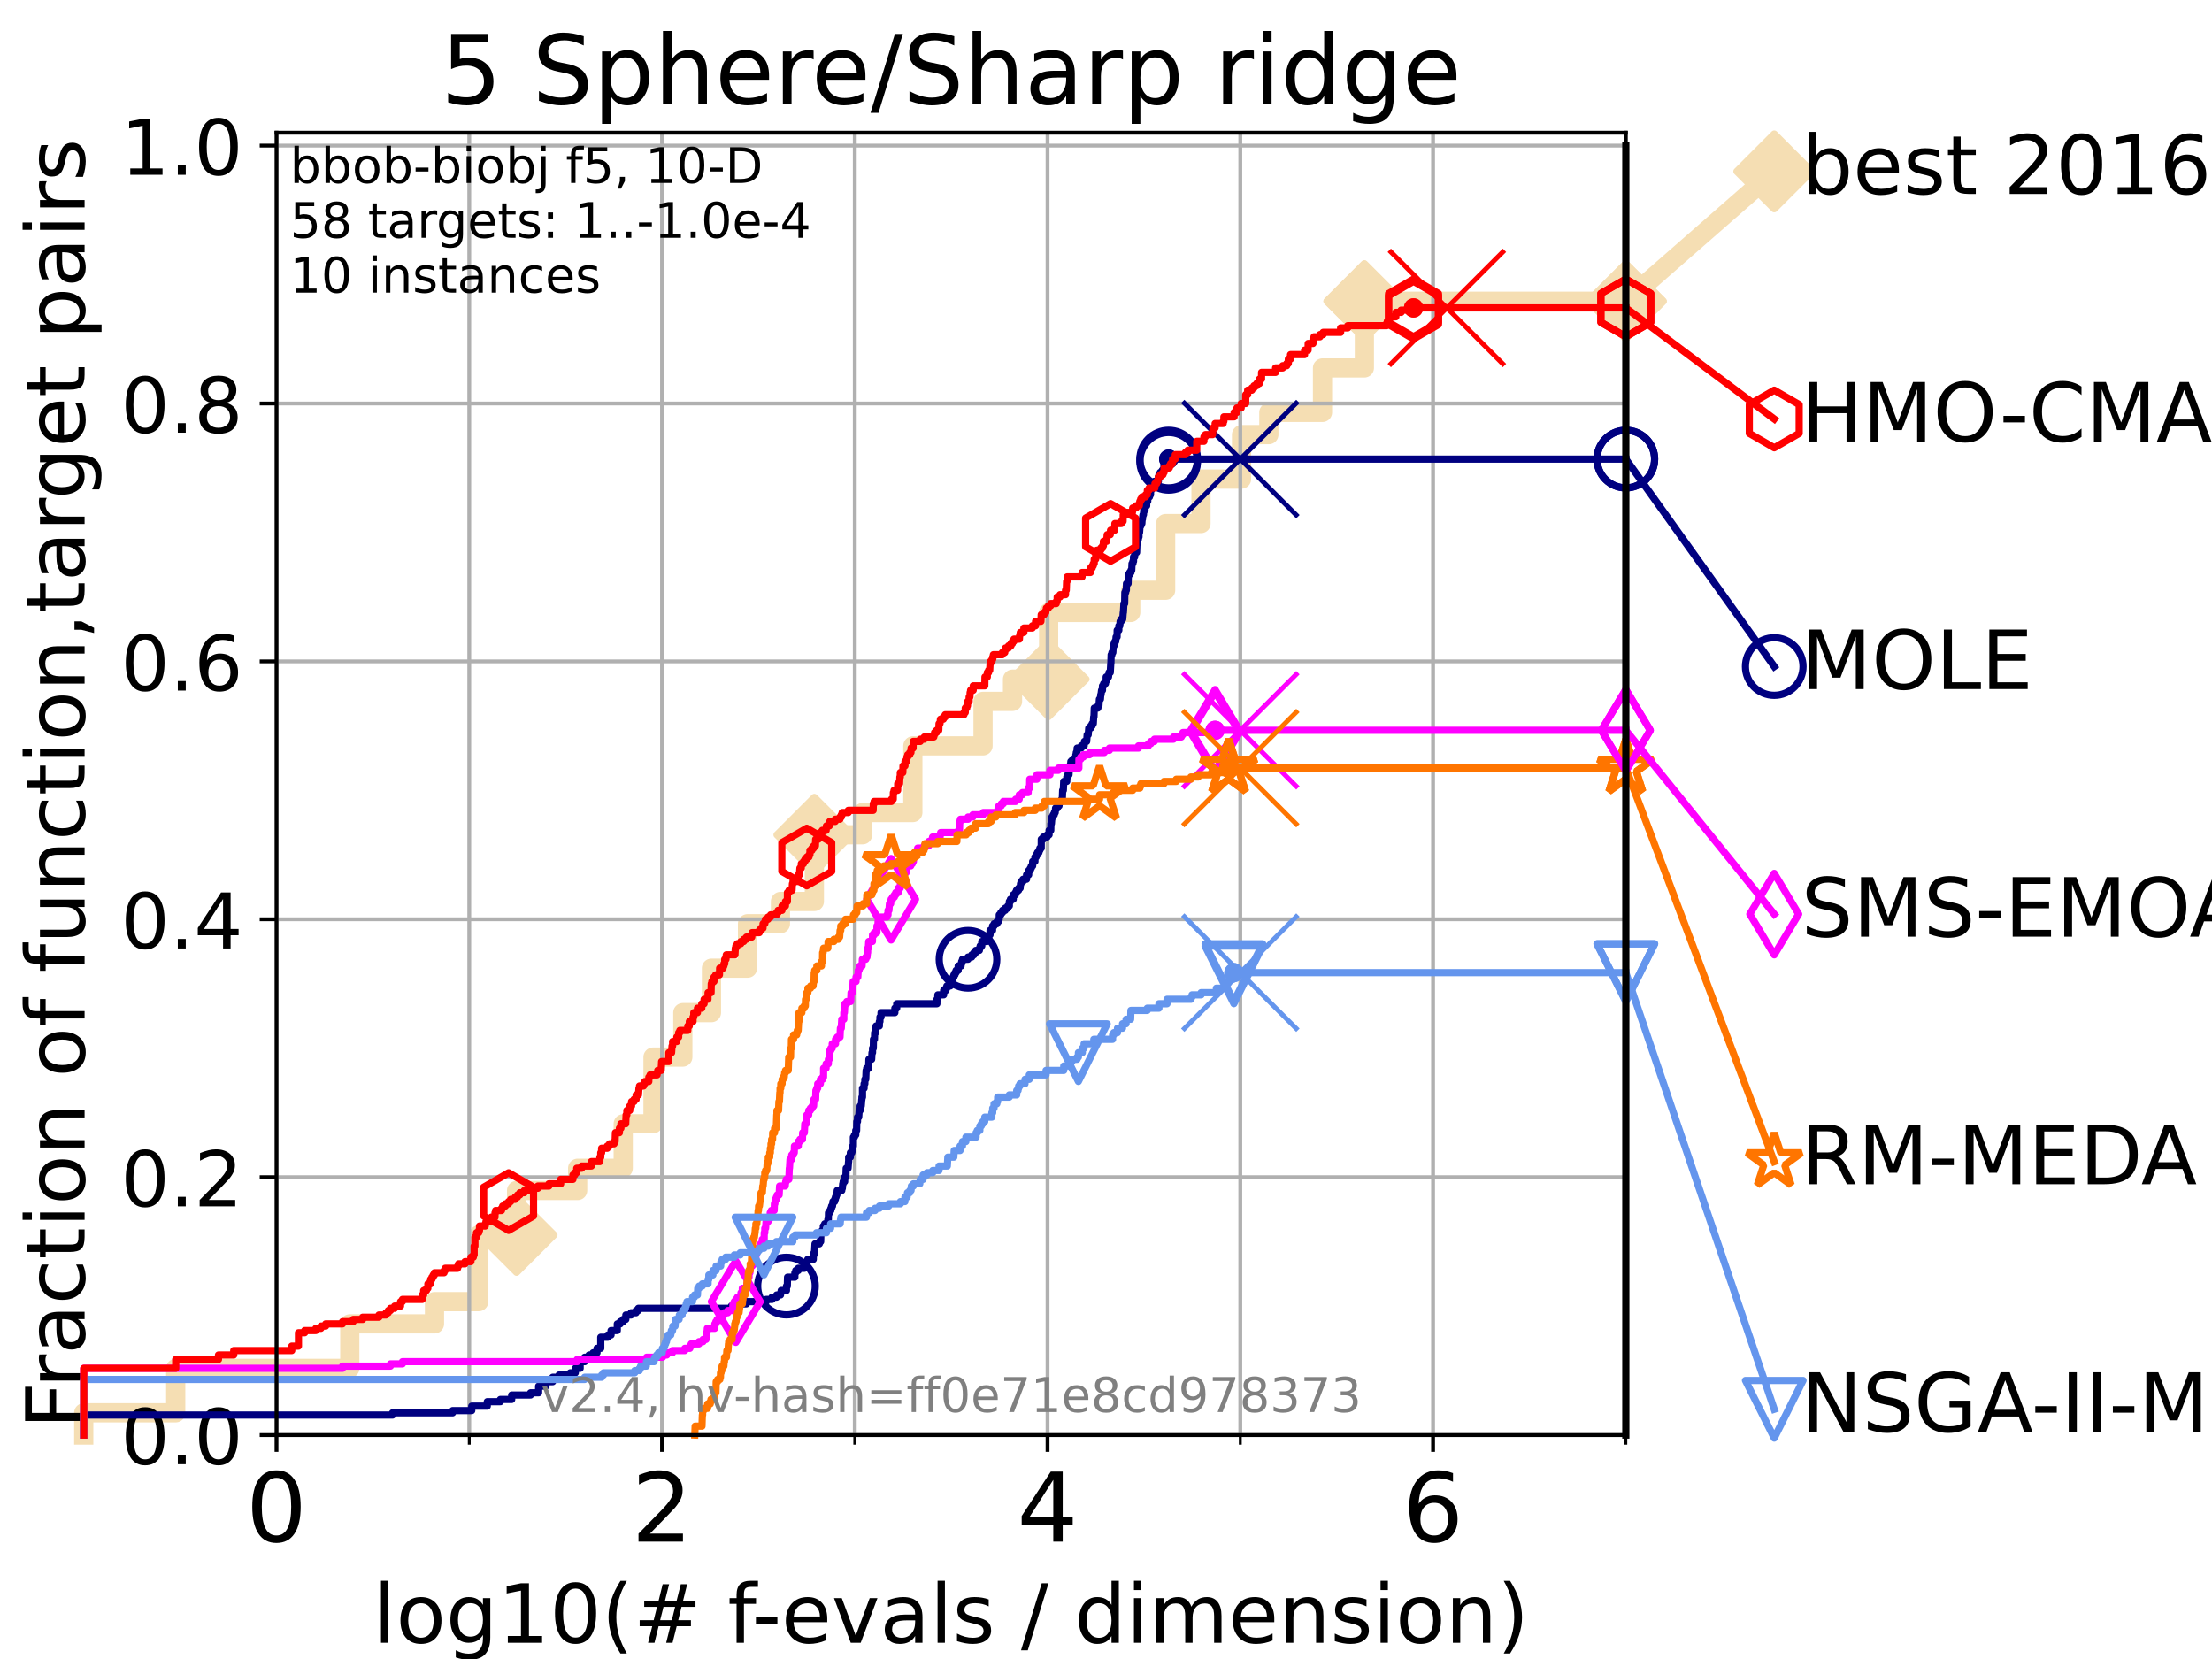 <?xml version="1.0" encoding="utf-8" standalone="no"?>
<!DOCTYPE svg PUBLIC "-//W3C//DTD SVG 1.1//EN"
  "http://www.w3.org/Graphics/SVG/1.1/DTD/svg11.dtd">
<!-- Created with matplotlib (https://matplotlib.org/) -->
<svg height="345.6pt" version="1.1" viewBox="0 0 460.8 345.6" width="460.8pt" xmlns="http://www.w3.org/2000/svg" xmlns:xlink="http://www.w3.org/1999/xlink">
 <defs>
  <style type="text/css">*{stroke-linecap:butt;stroke-linejoin:round;}</style>
 </defs>
 <g id="figure_1">
  <g id="patch_1">
   <path d="M 0 345.6 
L 460.8 345.6 
L 460.8 0 
L 0 0 
z
" style="fill:#ffffff;"/>
  </g>
  <g id="axes_1">
   <g id="patch_2">
    <path d="M 57.6 298.944 
L 338.688 298.944 
L 338.688 27.648 
L 57.6 27.648 
z
" style="fill:#ffffff;"/>
   </g>
   <g id="line2d_1">
    <path d="M 17.445 298.944 
L 17.445 294.313 
L 36.604 294.313 
L 36.604 285.05 
L 72.868 285.05 
L 72.868 275.788 
L 90.509 275.788 
L 90.509 271.157 
L 99.732 271.157 
L 99.732 257.263 
L 107.614 257.263 
L 107.614 248.001 
L 120.335 248.001 
L 120.335 243.37 
L 129.826 243.37 
L 129.826 234.107 
L 136.035 234.107 
L 136.035 220.214 
L 142.243 220.214 
L 142.243 210.951 
L 148.21 210.951 
L 148.21 201.689 
L 155.723 201.689 
L 155.723 192.426 
L 162.581 192.426 
L 162.581 187.795 
L 169.645 187.795 
L 169.645 173.901 
L 179.694 173.901 
L 179.694 169.27 
L 190.162 169.27 
L 190.162 155.377 
L 204.783 155.377 
L 204.783 146.114 
L 210.927 146.114 
L 210.927 141.483 
L 218.447 141.483 
L 218.447 127.589 
L 235.55 127.589 
L 235.55 122.958 
L 242.822 122.958 
L 242.822 109.065 
L 250.189 109.065 
L 250.189 99.802 
L 258.635 99.802 
L 258.635 90.54 
L 264.327 90.54 
L 264.327 85.909 
L 275.503 85.909 
L 275.503 76.646 
L 284.223 76.646 
L 284.223 62.753 
L 338.688 62.753 
" style="fill:none;stroke:#f5deb3;stroke-linecap:square;stroke-width:4;"/>
   </g>
   <g id="line2d_2">
    <defs>
     <path d="M -0 7.778 
L 7.778 0 
L 0 -7.778 
L -7.778 -0 
z
" id="m9b5f78ad89" style="stroke:#f5deb3;stroke-linejoin:miter;stroke-width:1.5;"/>
    </defs>
    <g>
     <use style="fill:#f5deb3;stroke:#f5deb3;stroke-linejoin:miter;stroke-width:1.5;" x="107.614" xlink:href="#m9b5f78ad89" y="257.263"/>
     <use style="fill:#f5deb3;stroke:#f5deb3;stroke-linejoin:miter;stroke-width:1.5;" x="169.645" xlink:href="#m9b5f78ad89" y="173.901"/>
     <use style="fill:#f5deb3;stroke:#f5deb3;stroke-linejoin:miter;stroke-width:1.5;" x="218.447" xlink:href="#m9b5f78ad89" y="141.483"/>
     <use style="fill:#f5deb3;stroke:#f5deb3;stroke-linejoin:miter;stroke-width:1.5;" x="284.223" xlink:href="#m9b5f78ad89" y="62.753"/>
     <use style="fill:#f5deb3;stroke:#f5deb3;stroke-linejoin:miter;stroke-width:1.5;" x="284.223" xlink:href="#m9b5f78ad89" y="62.753"/>
     <use style="fill:#f5deb3;stroke:#f5deb3;stroke-linejoin:miter;stroke-width:1.5;" x="338.688" xlink:href="#m9b5f78ad89" y="62.753"/>
    </g>
   </g>
   <g id="line2d_3">
    <path style="fill:none;stroke:#f5deb3;stroke-linecap:square;stroke-width:4;"/>
    <g/>
   </g>
   <g id="line2d_4">
    <path d="M 338.688 62.753 
L 369.608 35.706 
" style="fill:none;stroke:#f5deb3;stroke-linecap:square;stroke-width:4;"/>
    <g>
     <use style="fill:#f5deb3;stroke:#f5deb3;stroke-linejoin:miter;stroke-width:1.5;" x="338.688" xlink:href="#m9b5f78ad89" y="62.753"/>
     <use style="fill:#f5deb3;stroke:#f5deb3;stroke-linejoin:miter;stroke-width:1.5;" x="369.608" xlink:href="#m9b5f78ad89" y="35.706"/>
    </g>
   </g>
   <g id="matplotlib.axis_1">
    <g id="xtick_1">
     <g id="line2d_5">
      <path clip-path="url(#p973519255d)" d="M 57.6 298.944 
L 57.6 27.648 
" style="fill:none;stroke:#b0b0b0;stroke-linecap:square;stroke-width:0.8;"/>
     </g>
     <g id="line2d_6">
      <defs>
       <path d="M 0 0 
L 0 3.5 
" id="m44eeb65c43" style="stroke:#000000;stroke-width:0.8;"/>
      </defs>
      <g>
       <use style="stroke:#000000;stroke-width:0.8;" x="57.6" xlink:href="#m44eeb65c43" y="298.944"/>
      </g>
     </g>
     <g id="text_1">
      <!-- 0 -->
      <g transform="translate(51.237 321.141)scale(0.2 -0.2)">
       <defs>
        <path d="M 31.781 66.406 
Q 24.172 66.406 20.328 58.906 
Q 16.5 51.422 16.5 36.375 
Q 16.5 21.391 20.328 13.891 
Q 24.172 6.391 31.781 6.391 
Q 39.453 6.391 43.281 13.891 
Q 47.125 21.391 47.125 36.375 
Q 47.125 51.422 43.281 58.906 
Q 39.453 66.406 31.781 66.406 
z
M 31.781 74.219 
Q 44.047 74.219 50.516 64.516 
Q 56.984 54.828 56.984 36.375 
Q 56.984 17.969 50.516 8.266 
Q 44.047 -1.422 31.781 -1.422 
Q 19.531 -1.422 13.062 8.266 
Q 6.594 17.969 6.594 36.375 
Q 6.594 54.828 13.062 64.516 
Q 19.531 74.219 31.781 74.219 
z
" id="DejaVuSans-48"/>
       </defs>
       <use xlink:href="#DejaVuSans-48"/>
      </g>
     </g>
    </g>
    <g id="xtick_2">
     <g id="line2d_7">
      <path clip-path="url(#p973519255d)" d="M 137.911 298.944 
L 137.911 27.648 
" style="fill:none;stroke:#b0b0b0;stroke-linecap:square;stroke-width:0.8;"/>
     </g>
     <g id="line2d_8">
      <g>
       <use style="stroke:#000000;stroke-width:0.8;" x="137.911" xlink:href="#m44eeb65c43" y="298.944"/>
      </g>
     </g>
     <g id="text_2">
      <!-- 2 -->
      <g transform="translate(131.548 321.141)scale(0.2 -0.2)">
       <defs>
        <path d="M 19.188 8.297 
L 53.609 8.297 
L 53.609 0 
L 7.328 0 
L 7.328 8.297 
Q 12.938 14.109 22.625 23.891 
Q 32.328 33.688 34.812 36.531 
Q 39.547 41.844 41.422 45.531 
Q 43.312 49.219 43.312 52.781 
Q 43.312 58.594 39.234 62.25 
Q 35.156 65.922 28.609 65.922 
Q 23.969 65.922 18.812 64.312 
Q 13.672 62.703 7.812 59.422 
L 7.812 69.391 
Q 13.766 71.781 18.938 73 
Q 24.125 74.219 28.422 74.219 
Q 39.75 74.219 46.484 68.547 
Q 53.219 62.891 53.219 53.422 
Q 53.219 48.922 51.531 44.891 
Q 49.859 40.875 45.406 35.406 
Q 44.188 33.984 37.641 27.219 
Q 31.109 20.453 19.188 8.297 
z
" id="DejaVuSans-50"/>
       </defs>
       <use xlink:href="#DejaVuSans-50"/>
      </g>
     </g>
    </g>
    <g id="xtick_3">
     <g id="line2d_9">
      <path clip-path="url(#p973519255d)" d="M 218.222 298.944 
L 218.222 27.648 
" style="fill:none;stroke:#b0b0b0;stroke-linecap:square;stroke-width:0.8;"/>
     </g>
     <g id="line2d_10">
      <g>
       <use style="stroke:#000000;stroke-width:0.8;" x="218.222" xlink:href="#m44eeb65c43" y="298.944"/>
      </g>
     </g>
     <g id="text_3">
      <!-- 4 -->
      <g transform="translate(211.859 321.141)scale(0.2 -0.2)">
       <defs>
        <path d="M 37.797 64.312 
L 12.891 25.391 
L 37.797 25.391 
z
M 35.203 72.906 
L 47.609 72.906 
L 47.609 25.391 
L 58.016 25.391 
L 58.016 17.188 
L 47.609 17.188 
L 47.609 0 
L 37.797 0 
L 37.797 17.188 
L 4.891 17.188 
L 4.891 26.703 
z
" id="DejaVuSans-52"/>
       </defs>
       <use xlink:href="#DejaVuSans-52"/>
      </g>
     </g>
    </g>
    <g id="xtick_4">
     <g id="line2d_11">
      <path clip-path="url(#p973519255d)" d="M 298.533 298.944 
L 298.533 27.648 
" style="fill:none;stroke:#b0b0b0;stroke-linecap:square;stroke-width:0.8;"/>
     </g>
     <g id="line2d_12">
      <g>
       <use style="stroke:#000000;stroke-width:0.8;" x="298.533" xlink:href="#m44eeb65c43" y="298.944"/>
      </g>
     </g>
     <g id="text_4">
      <!-- 6 -->
      <g transform="translate(292.17 321.141)scale(0.2 -0.2)">
       <defs>
        <path d="M 33.016 40.375 
Q 26.375 40.375 22.484 35.828 
Q 18.609 31.297 18.609 23.391 
Q 18.609 15.531 22.484 10.953 
Q 26.375 6.391 33.016 6.391 
Q 39.656 6.391 43.531 10.953 
Q 47.406 15.531 47.406 23.391 
Q 47.406 31.297 43.531 35.828 
Q 39.656 40.375 33.016 40.375 
z
M 52.594 71.297 
L 52.594 62.312 
Q 48.875 64.062 45.094 64.984 
Q 41.312 65.922 37.594 65.922 
Q 27.828 65.922 22.672 59.328 
Q 17.531 52.734 16.797 39.406 
Q 19.672 43.656 24.016 45.922 
Q 28.375 48.188 33.594 48.188 
Q 44.578 48.188 50.953 41.516 
Q 57.328 34.859 57.328 23.391 
Q 57.328 12.156 50.688 5.359 
Q 44.047 -1.422 33.016 -1.422 
Q 20.359 -1.422 13.672 8.266 
Q 6.984 17.969 6.984 36.375 
Q 6.984 53.656 15.188 63.938 
Q 23.391 74.219 37.203 74.219 
Q 40.922 74.219 44.703 73.484 
Q 48.484 72.75 52.594 71.297 
z
" id="DejaVuSans-54"/>
       </defs>
       <use xlink:href="#DejaVuSans-54"/>
      </g>
     </g>
    </g>
    <g id="xtick_5">
     <g id="line2d_13">
      <path clip-path="url(#p973519255d)" d="M 97.755 298.944 
L 97.755 27.648 
" style="fill:none;stroke:#b0b0b0;stroke-linecap:square;stroke-width:0.8;"/>
     </g>
     <g id="line2d_14">
      <defs>
       <path d="M 0 0 
L 0 2 
" id="m9d26fc74d9" style="stroke:#000000;stroke-width:0.6;"/>
      </defs>
      <g>
       <use style="stroke:#000000;stroke-width:0.6;" x="97.755" xlink:href="#m9d26fc74d9" y="298.944"/>
      </g>
     </g>
    </g>
    <g id="xtick_6">
     <g id="line2d_15">
      <path clip-path="url(#p973519255d)" d="M 178.066 298.944 
L 178.066 27.648 
" style="fill:none;stroke:#b0b0b0;stroke-linecap:square;stroke-width:0.8;"/>
     </g>
     <g id="line2d_16">
      <g>
       <use style="stroke:#000000;stroke-width:0.6;" x="178.066" xlink:href="#m9d26fc74d9" y="298.944"/>
      </g>
     </g>
    </g>
    <g id="xtick_7">
     <g id="line2d_17">
      <path clip-path="url(#p973519255d)" d="M 258.377 298.944 
L 258.377 27.648 
" style="fill:none;stroke:#b0b0b0;stroke-linecap:square;stroke-width:0.8;"/>
     </g>
     <g id="line2d_18">
      <g>
       <use style="stroke:#000000;stroke-width:0.6;" x="258.377" xlink:href="#m9d26fc74d9" y="298.944"/>
      </g>
     </g>
    </g>
    <g id="xtick_8">
     <g id="line2d_19">
      <path clip-path="url(#p973519255d)" d="M 338.688 298.944 
L 338.688 27.648 
" style="fill:none;stroke:#b0b0b0;stroke-linecap:square;stroke-width:0.8;"/>
     </g>
     <g id="line2d_20">
      <g>
       <use style="stroke:#000000;stroke-width:0.6;" x="338.688" xlink:href="#m9d26fc74d9" y="298.944"/>
      </g>
     </g>
    </g>
    <g id="text_5">
     <!-- log10(# f-evals / dimension) -->
     <g transform="translate(77.764 342.218)scale(0.17 -0.17)">
      <defs>
       <path d="M 9.422 75.984 
L 18.406 75.984 
L 18.406 0 
L 9.422 0 
z
" id="DejaVuSans-108"/>
       <path d="M 30.609 48.391 
Q 23.391 48.391 19.188 42.75 
Q 14.984 37.109 14.984 27.297 
Q 14.984 17.484 19.156 11.844 
Q 23.344 6.203 30.609 6.203 
Q 37.797 6.203 41.984 11.859 
Q 46.188 17.531 46.188 27.297 
Q 46.188 37.016 41.984 42.703 
Q 37.797 48.391 30.609 48.391 
z
M 30.609 56 
Q 42.328 56 49.016 48.375 
Q 55.719 40.766 55.719 27.297 
Q 55.719 13.875 49.016 6.219 
Q 42.328 -1.422 30.609 -1.422 
Q 18.844 -1.422 12.172 6.219 
Q 5.516 13.875 5.516 27.297 
Q 5.516 40.766 12.172 48.375 
Q 18.844 56 30.609 56 
z
" id="DejaVuSans-111"/>
       <path d="M 45.406 27.984 
Q 45.406 37.75 41.375 43.109 
Q 37.359 48.484 30.078 48.484 
Q 22.859 48.484 18.828 43.109 
Q 14.797 37.75 14.797 27.984 
Q 14.797 18.266 18.828 12.891 
Q 22.859 7.516 30.078 7.516 
Q 37.359 7.516 41.375 12.891 
Q 45.406 18.266 45.406 27.984 
z
M 54.391 6.781 
Q 54.391 -7.172 48.188 -13.984 
Q 42 -20.797 29.203 -20.797 
Q 24.469 -20.797 20.266 -20.094 
Q 16.062 -19.391 12.109 -17.922 
L 12.109 -9.188 
Q 16.062 -11.328 19.922 -12.344 
Q 23.781 -13.375 27.781 -13.375 
Q 36.625 -13.375 41.016 -8.766 
Q 45.406 -4.156 45.406 5.172 
L 45.406 9.625 
Q 42.625 4.781 38.281 2.391 
Q 33.938 0 27.875 0 
Q 17.828 0 11.672 7.656 
Q 5.516 15.328 5.516 27.984 
Q 5.516 40.672 11.672 48.328 
Q 17.828 56 27.875 56 
Q 33.938 56 38.281 53.609 
Q 42.625 51.219 45.406 46.391 
L 45.406 54.688 
L 54.391 54.688 
z
" id="DejaVuSans-103"/>
       <path d="M 12.406 8.297 
L 28.516 8.297 
L 28.516 63.922 
L 10.984 60.406 
L 10.984 69.391 
L 28.422 72.906 
L 38.281 72.906 
L 38.281 8.297 
L 54.391 8.297 
L 54.391 0 
L 12.406 0 
z
" id="DejaVuSans-49"/>
       <path d="M 31 75.875 
Q 24.469 64.656 21.281 53.656 
Q 18.109 42.672 18.109 31.391 
Q 18.109 20.125 21.312 9.062 
Q 24.516 -2 31 -13.188 
L 23.188 -13.188 
Q 15.875 -1.703 12.234 9.375 
Q 8.594 20.453 8.594 31.391 
Q 8.594 42.281 12.203 53.312 
Q 15.828 64.359 23.188 75.875 
z
" id="DejaVuSans-40"/>
       <path d="M 51.125 44 
L 36.922 44 
L 32.812 27.688 
L 47.125 27.688 
z
M 43.797 71.781 
L 38.719 51.516 
L 52.984 51.516 
L 58.109 71.781 
L 65.922 71.781 
L 60.891 51.516 
L 76.125 51.516 
L 76.125 44 
L 58.984 44 
L 54.984 27.688 
L 70.516 27.688 
L 70.516 20.219 
L 53.078 20.219 
L 48 0 
L 40.188 0 
L 45.219 20.219 
L 30.906 20.219 
L 25.875 0 
L 18.016 0 
L 23.094 20.219 
L 7.719 20.219 
L 7.719 27.688 
L 24.906 27.688 
L 29 44 
L 13.281 44 
L 13.281 51.516 
L 30.906 51.516 
L 35.891 71.781 
z
" id="DejaVuSans-35"/>
       <path id="DejaVuSans-32"/>
       <path d="M 37.109 75.984 
L 37.109 68.5 
L 28.516 68.5 
Q 23.688 68.5 21.797 66.547 
Q 19.922 64.594 19.922 59.516 
L 19.922 54.688 
L 34.719 54.688 
L 34.719 47.703 
L 19.922 47.703 
L 19.922 0 
L 10.891 0 
L 10.891 47.703 
L 2.297 47.703 
L 2.297 54.688 
L 10.891 54.688 
L 10.891 58.5 
Q 10.891 67.625 15.141 71.797 
Q 19.391 75.984 28.609 75.984 
z
" id="DejaVuSans-102"/>
       <path d="M 4.891 31.391 
L 31.203 31.391 
L 31.203 23.391 
L 4.891 23.391 
z
" id="DejaVuSans-45"/>
       <path d="M 56.203 29.594 
L 56.203 25.203 
L 14.891 25.203 
Q 15.484 15.922 20.484 11.062 
Q 25.484 6.203 34.422 6.203 
Q 39.594 6.203 44.453 7.469 
Q 49.312 8.734 54.109 11.281 
L 54.109 2.781 
Q 49.266 0.734 44.188 -0.344 
Q 39.109 -1.422 33.891 -1.422 
Q 20.797 -1.422 13.156 6.188 
Q 5.516 13.812 5.516 26.812 
Q 5.516 40.234 12.766 48.109 
Q 20.016 56 32.328 56 
Q 43.359 56 49.781 48.891 
Q 56.203 41.797 56.203 29.594 
z
M 47.219 32.234 
Q 47.125 39.594 43.094 43.984 
Q 39.062 48.391 32.422 48.391 
Q 24.906 48.391 20.391 44.141 
Q 15.875 39.891 15.188 32.172 
z
" id="DejaVuSans-101"/>
       <path d="M 2.984 54.688 
L 12.5 54.688 
L 29.594 8.797 
L 46.688 54.688 
L 56.203 54.688 
L 35.688 0 
L 23.484 0 
z
" id="DejaVuSans-118"/>
       <path d="M 34.281 27.484 
Q 23.391 27.484 19.188 25 
Q 14.984 22.516 14.984 16.5 
Q 14.984 11.719 18.141 8.906 
Q 21.297 6.109 26.703 6.109 
Q 34.188 6.109 38.703 11.406 
Q 43.219 16.703 43.219 25.484 
L 43.219 27.484 
z
M 52.203 31.203 
L 52.203 0 
L 43.219 0 
L 43.219 8.297 
Q 40.141 3.328 35.547 0.953 
Q 30.953 -1.422 24.312 -1.422 
Q 15.922 -1.422 10.953 3.297 
Q 6 8.016 6 15.922 
Q 6 25.141 12.172 29.828 
Q 18.359 34.516 30.609 34.516 
L 43.219 34.516 
L 43.219 35.406 
Q 43.219 41.609 39.141 45 
Q 35.062 48.391 27.688 48.391 
Q 23 48.391 18.547 47.266 
Q 14.109 46.141 10.016 43.891 
L 10.016 52.203 
Q 14.938 54.109 19.578 55.047 
Q 24.219 56 28.609 56 
Q 40.484 56 46.344 49.844 
Q 52.203 43.703 52.203 31.203 
z
" id="DejaVuSans-97"/>
       <path d="M 44.281 53.078 
L 44.281 44.578 
Q 40.484 46.531 36.375 47.5 
Q 32.281 48.484 27.875 48.484 
Q 21.188 48.484 17.844 46.438 
Q 14.5 44.391 14.5 40.281 
Q 14.5 37.156 16.891 35.375 
Q 19.281 33.594 26.516 31.984 
L 29.594 31.297 
Q 39.156 29.25 43.188 25.516 
Q 47.219 21.781 47.219 15.094 
Q 47.219 7.469 41.188 3.016 
Q 35.156 -1.422 24.609 -1.422 
Q 20.219 -1.422 15.453 -0.562 
Q 10.688 0.297 5.422 2 
L 5.422 11.281 
Q 10.406 8.688 15.234 7.391 
Q 20.062 6.109 24.812 6.109 
Q 31.156 6.109 34.562 8.281 
Q 37.984 10.453 37.984 14.406 
Q 37.984 18.062 35.516 20.016 
Q 33.062 21.969 24.703 23.781 
L 21.578 24.516 
Q 13.234 26.266 9.516 29.906 
Q 5.812 33.547 5.812 39.891 
Q 5.812 47.609 11.281 51.797 
Q 16.75 56 26.812 56 
Q 31.781 56 36.172 55.266 
Q 40.578 54.547 44.281 53.078 
z
" id="DejaVuSans-115"/>
       <path d="M 25.391 72.906 
L 33.688 72.906 
L 8.297 -9.281 
L 0 -9.281 
z
" id="DejaVuSans-47"/>
       <path d="M 45.406 46.391 
L 45.406 75.984 
L 54.391 75.984 
L 54.391 0 
L 45.406 0 
L 45.406 8.203 
Q 42.578 3.328 38.25 0.953 
Q 33.938 -1.422 27.875 -1.422 
Q 17.969 -1.422 11.734 6.484 
Q 5.516 14.406 5.516 27.297 
Q 5.516 40.188 11.734 48.094 
Q 17.969 56 27.875 56 
Q 33.938 56 38.25 53.625 
Q 42.578 51.266 45.406 46.391 
z
M 14.797 27.297 
Q 14.797 17.391 18.875 11.75 
Q 22.953 6.109 30.078 6.109 
Q 37.203 6.109 41.297 11.75 
Q 45.406 17.391 45.406 27.297 
Q 45.406 37.203 41.297 42.844 
Q 37.203 48.484 30.078 48.484 
Q 22.953 48.484 18.875 42.844 
Q 14.797 37.203 14.797 27.297 
z
" id="DejaVuSans-100"/>
       <path d="M 9.422 54.688 
L 18.406 54.688 
L 18.406 0 
L 9.422 0 
z
M 9.422 75.984 
L 18.406 75.984 
L 18.406 64.594 
L 9.422 64.594 
z
" id="DejaVuSans-105"/>
       <path d="M 52 44.188 
Q 55.375 50.25 60.062 53.125 
Q 64.75 56 71.094 56 
Q 79.641 56 84.281 50.016 
Q 88.922 44.047 88.922 33.016 
L 88.922 0 
L 79.891 0 
L 79.891 32.719 
Q 79.891 40.578 77.094 44.375 
Q 74.312 48.188 68.609 48.188 
Q 61.625 48.188 57.562 43.547 
Q 53.516 38.922 53.516 30.906 
L 53.516 0 
L 44.484 0 
L 44.484 32.719 
Q 44.484 40.625 41.703 44.406 
Q 38.922 48.188 33.109 48.188 
Q 26.219 48.188 22.156 43.531 
Q 18.109 38.875 18.109 30.906 
L 18.109 0 
L 9.078 0 
L 9.078 54.688 
L 18.109 54.688 
L 18.109 46.188 
Q 21.188 51.219 25.484 53.609 
Q 29.781 56 35.688 56 
Q 41.656 56 45.828 52.969 
Q 50 49.953 52 44.188 
z
" id="DejaVuSans-109"/>
       <path d="M 54.891 33.016 
L 54.891 0 
L 45.906 0 
L 45.906 32.719 
Q 45.906 40.484 42.875 44.328 
Q 39.844 48.188 33.797 48.188 
Q 26.516 48.188 22.312 43.547 
Q 18.109 38.922 18.109 30.906 
L 18.109 0 
L 9.078 0 
L 9.078 54.688 
L 18.109 54.688 
L 18.109 46.188 
Q 21.344 51.125 25.703 53.562 
Q 30.078 56 35.797 56 
Q 45.219 56 50.047 50.172 
Q 54.891 44.344 54.891 33.016 
z
" id="DejaVuSans-110"/>
       <path d="M 8.016 75.875 
L 15.828 75.875 
Q 23.141 64.359 26.781 53.312 
Q 30.422 42.281 30.422 31.391 
Q 30.422 20.453 26.781 9.375 
Q 23.141 -1.703 15.828 -13.188 
L 8.016 -13.188 
Q 14.5 -2 17.703 9.062 
Q 20.906 20.125 20.906 31.391 
Q 20.906 42.672 17.703 53.656 
Q 14.5 64.656 8.016 75.875 
z
" id="DejaVuSans-41"/>
      </defs>
      <use xlink:href="#DejaVuSans-108"/>
      <use x="27.783" xlink:href="#DejaVuSans-111"/>
      <use x="88.965" xlink:href="#DejaVuSans-103"/>
      <use x="152.441" xlink:href="#DejaVuSans-49"/>
      <use x="216.064" xlink:href="#DejaVuSans-48"/>
      <use x="279.688" xlink:href="#DejaVuSans-40"/>
      <use x="318.701" xlink:href="#DejaVuSans-35"/>
      <use x="402.49" xlink:href="#DejaVuSans-32"/>
      <use x="434.277" xlink:href="#DejaVuSans-102"/>
      <use x="463.982" xlink:href="#DejaVuSans-45"/>
      <use x="500.066" xlink:href="#DejaVuSans-101"/>
      <use x="561.59" xlink:href="#DejaVuSans-118"/>
      <use x="620.77" xlink:href="#DejaVuSans-97"/>
      <use x="682.049" xlink:href="#DejaVuSans-108"/>
      <use x="709.832" xlink:href="#DejaVuSans-115"/>
      <use x="761.932" xlink:href="#DejaVuSans-32"/>
      <use x="793.719" xlink:href="#DejaVuSans-47"/>
      <use x="827.41" xlink:href="#DejaVuSans-32"/>
      <use x="859.197" xlink:href="#DejaVuSans-100"/>
      <use x="922.674" xlink:href="#DejaVuSans-105"/>
      <use x="950.457" xlink:href="#DejaVuSans-109"/>
      <use x="1047.869" xlink:href="#DejaVuSans-101"/>
      <use x="1109.393" xlink:href="#DejaVuSans-110"/>
      <use x="1172.771" xlink:href="#DejaVuSans-115"/>
      <use x="1224.871" xlink:href="#DejaVuSans-105"/>
      <use x="1252.654" xlink:href="#DejaVuSans-111"/>
      <use x="1313.836" xlink:href="#DejaVuSans-110"/>
      <use x="1377.215" xlink:href="#DejaVuSans-41"/>
     </g>
    </g>
   </g>
   <g id="matplotlib.axis_2">
    <g id="ytick_1">
     <g id="line2d_21">
      <path clip-path="url(#p973519255d)" d="M 57.6 298.944 
L 338.688 298.944 
" style="fill:none;stroke:#b0b0b0;stroke-linecap:square;stroke-width:0.8;"/>
     </g>
     <g id="line2d_22">
      <defs>
       <path d="M 0 0 
L -3.5 0 
" id="m9c58f5097a" style="stroke:#000000;stroke-width:0.8;"/>
      </defs>
      <g>
       <use style="stroke:#000000;stroke-width:0.8;" x="57.6" xlink:href="#m9c58f5097a" y="298.944"/>
      </g>
     </g>
     <g id="text_6">
      <!-- 0.0 -->
      <g transform="translate(25.155 305.023)scale(0.16 -0.16)">
       <defs>
        <path d="M 10.688 12.406 
L 21 12.406 
L 21 0 
L 10.688 0 
z
" id="DejaVuSans-46"/>
       </defs>
       <use xlink:href="#DejaVuSans-48"/>
       <use x="63.623" xlink:href="#DejaVuSans-46"/>
       <use x="95.41" xlink:href="#DejaVuSans-48"/>
      </g>
     </g>
    </g>
    <g id="ytick_2">
     <g id="line2d_23">
      <path clip-path="url(#p973519255d)" d="M 57.6 245.222 
L 338.688 245.222 
" style="fill:none;stroke:#b0b0b0;stroke-linecap:square;stroke-width:0.8;"/>
     </g>
     <g id="line2d_24">
      <g>
       <use style="stroke:#000000;stroke-width:0.8;" x="57.6" xlink:href="#m9c58f5097a" y="245.222"/>
      </g>
     </g>
     <g id="text_7">
      <!-- 0.2 -->
      <g transform="translate(25.155 251.301)scale(0.16 -0.16)">
       <use xlink:href="#DejaVuSans-48"/>
       <use x="63.623" xlink:href="#DejaVuSans-46"/>
       <use x="95.41" xlink:href="#DejaVuSans-50"/>
      </g>
     </g>
    </g>
    <g id="ytick_3">
     <g id="line2d_25">
      <path clip-path="url(#p973519255d)" d="M 57.6 191.5 
L 338.688 191.5 
" style="fill:none;stroke:#b0b0b0;stroke-linecap:square;stroke-width:0.8;"/>
     </g>
     <g id="line2d_26">
      <g>
       <use style="stroke:#000000;stroke-width:0.8;" x="57.6" xlink:href="#m9c58f5097a" y="191.5"/>
      </g>
     </g>
     <g id="text_8">
      <!-- 0.4 -->
      <g transform="translate(25.155 197.579)scale(0.16 -0.16)">
       <use xlink:href="#DejaVuSans-48"/>
       <use x="63.623" xlink:href="#DejaVuSans-46"/>
       <use x="95.41" xlink:href="#DejaVuSans-52"/>
      </g>
     </g>
    </g>
    <g id="ytick_4">
     <g id="line2d_27">
      <path clip-path="url(#p973519255d)" d="M 57.6 137.778 
L 338.688 137.778 
" style="fill:none;stroke:#b0b0b0;stroke-linecap:square;stroke-width:0.8;"/>
     </g>
     <g id="line2d_28">
      <g>
       <use style="stroke:#000000;stroke-width:0.8;" x="57.6" xlink:href="#m9c58f5097a" y="137.778"/>
      </g>
     </g>
     <g id="text_9">
      <!-- 0.6 -->
      <g transform="translate(25.155 143.857)scale(0.16 -0.16)">
       <use xlink:href="#DejaVuSans-48"/>
       <use x="63.623" xlink:href="#DejaVuSans-46"/>
       <use x="95.41" xlink:href="#DejaVuSans-54"/>
      </g>
     </g>
    </g>
    <g id="ytick_5">
     <g id="line2d_29">
      <path clip-path="url(#p973519255d)" d="M 57.6 84.056 
L 338.688 84.056 
" style="fill:none;stroke:#b0b0b0;stroke-linecap:square;stroke-width:0.8;"/>
     </g>
     <g id="line2d_30">
      <g>
       <use style="stroke:#000000;stroke-width:0.8;" x="57.6" xlink:href="#m9c58f5097a" y="84.056"/>
      </g>
     </g>
     <g id="text_10">
      <!-- 0.8 -->
      <g transform="translate(25.155 90.135)scale(0.16 -0.16)">
       <defs>
        <path d="M 31.781 34.625 
Q 24.75 34.625 20.719 30.859 
Q 16.703 27.094 16.703 20.516 
Q 16.703 13.922 20.719 10.156 
Q 24.75 6.391 31.781 6.391 
Q 38.812 6.391 42.859 10.172 
Q 46.922 13.969 46.922 20.516 
Q 46.922 27.094 42.891 30.859 
Q 38.875 34.625 31.781 34.625 
z
M 21.922 38.812 
Q 15.578 40.375 12.031 44.719 
Q 8.5 49.078 8.5 55.328 
Q 8.5 64.062 14.719 69.141 
Q 20.953 74.219 31.781 74.219 
Q 42.672 74.219 48.875 69.141 
Q 55.078 64.062 55.078 55.328 
Q 55.078 49.078 51.531 44.719 
Q 48 40.375 41.703 38.812 
Q 48.828 37.156 52.797 32.312 
Q 56.781 27.484 56.781 20.516 
Q 56.781 9.906 50.312 4.234 
Q 43.844 -1.422 31.781 -1.422 
Q 19.734 -1.422 13.25 4.234 
Q 6.781 9.906 6.781 20.516 
Q 6.781 27.484 10.781 32.312 
Q 14.797 37.156 21.922 38.812 
z
M 18.312 54.391 
Q 18.312 48.734 21.844 45.562 
Q 25.391 42.391 31.781 42.391 
Q 38.141 42.391 41.719 45.562 
Q 45.312 48.734 45.312 54.391 
Q 45.312 60.062 41.719 63.234 
Q 38.141 66.406 31.781 66.406 
Q 25.391 66.406 21.844 63.234 
Q 18.312 60.062 18.312 54.391 
z
" id="DejaVuSans-56"/>
       </defs>
       <use xlink:href="#DejaVuSans-48"/>
       <use x="63.623" xlink:href="#DejaVuSans-46"/>
       <use x="95.41" xlink:href="#DejaVuSans-56"/>
      </g>
     </g>
    </g>
    <g id="ytick_6">
     <g id="line2d_31">
      <path clip-path="url(#p973519255d)" d="M 57.6 30.334 
L 338.688 30.334 
" style="fill:none;stroke:#b0b0b0;stroke-linecap:square;stroke-width:0.8;"/>
     </g>
     <g id="line2d_32">
      <g>
       <use style="stroke:#000000;stroke-width:0.8;" x="57.6" xlink:href="#m9c58f5097a" y="30.334"/>
      </g>
     </g>
     <g id="text_11">
      <!-- 1.0 -->
      <g transform="translate(25.155 36.413)scale(0.16 -0.16)">
       <use xlink:href="#DejaVuSans-49"/>
       <use x="63.623" xlink:href="#DejaVuSans-46"/>
       <use x="95.41" xlink:href="#DejaVuSans-48"/>
      </g>
     </g>
    </g>
    <g id="text_12">
     <!-- Fraction of function,target pairs -->
     <g transform="translate(17.62 297.681)rotate(-90)scale(0.17 -0.17)">
      <defs>
       <path d="M 9.812 72.906 
L 51.703 72.906 
L 51.703 64.594 
L 19.672 64.594 
L 19.672 43.109 
L 48.578 43.109 
L 48.578 34.812 
L 19.672 34.812 
L 19.672 0 
L 9.812 0 
z
" id="DejaVuSans-70"/>
       <path d="M 41.109 46.297 
Q 39.594 47.172 37.812 47.578 
Q 36.031 48 33.891 48 
Q 26.266 48 22.188 43.047 
Q 18.109 38.094 18.109 28.812 
L 18.109 0 
L 9.078 0 
L 9.078 54.688 
L 18.109 54.688 
L 18.109 46.188 
Q 20.953 51.172 25.484 53.578 
Q 30.031 56 36.531 56 
Q 37.453 56 38.578 55.875 
Q 39.703 55.766 41.062 55.516 
z
" id="DejaVuSans-114"/>
       <path d="M 48.781 52.594 
L 48.781 44.188 
Q 44.969 46.297 41.141 47.344 
Q 37.312 48.391 33.406 48.391 
Q 24.656 48.391 19.812 42.844 
Q 14.984 37.312 14.984 27.297 
Q 14.984 17.281 19.812 11.734 
Q 24.656 6.203 33.406 6.203 
Q 37.312 6.203 41.141 7.25 
Q 44.969 8.297 48.781 10.406 
L 48.781 2.094 
Q 45.016 0.344 40.984 -0.531 
Q 36.969 -1.422 32.422 -1.422 
Q 20.062 -1.422 12.781 6.344 
Q 5.516 14.109 5.516 27.297 
Q 5.516 40.672 12.859 48.328 
Q 20.219 56 33.016 56 
Q 37.156 56 41.109 55.141 
Q 45.062 54.297 48.781 52.594 
z
" id="DejaVuSans-99"/>
       <path d="M 18.312 70.219 
L 18.312 54.688 
L 36.812 54.688 
L 36.812 47.703 
L 18.312 47.703 
L 18.312 18.016 
Q 18.312 11.328 20.141 9.422 
Q 21.969 7.516 27.594 7.516 
L 36.812 7.516 
L 36.812 0 
L 27.594 0 
Q 17.188 0 13.234 3.875 
Q 9.281 7.766 9.281 18.016 
L 9.281 47.703 
L 2.688 47.703 
L 2.688 54.688 
L 9.281 54.688 
L 9.281 70.219 
z
" id="DejaVuSans-116"/>
       <path d="M 8.5 21.578 
L 8.5 54.688 
L 17.484 54.688 
L 17.484 21.922 
Q 17.484 14.156 20.5 10.266 
Q 23.531 6.391 29.594 6.391 
Q 36.859 6.391 41.078 11.031 
Q 45.312 15.672 45.312 23.688 
L 45.312 54.688 
L 54.297 54.688 
L 54.297 0 
L 45.312 0 
L 45.312 8.406 
Q 42.047 3.422 37.719 1 
Q 33.406 -1.422 27.688 -1.422 
Q 18.266 -1.422 13.375 4.438 
Q 8.5 10.297 8.5 21.578 
z
M 31.109 56 
z
" id="DejaVuSans-117"/>
       <path d="M 11.719 12.406 
L 22.016 12.406 
L 22.016 4 
L 14.016 -11.625 
L 7.719 -11.625 
L 11.719 4 
z
" id="DejaVuSans-44"/>
       <path d="M 18.109 8.203 
L 18.109 -20.797 
L 9.078 -20.797 
L 9.078 54.688 
L 18.109 54.688 
L 18.109 46.391 
Q 20.953 51.266 25.266 53.625 
Q 29.594 56 35.594 56 
Q 45.562 56 51.781 48.094 
Q 58.016 40.188 58.016 27.297 
Q 58.016 14.406 51.781 6.484 
Q 45.562 -1.422 35.594 -1.422 
Q 29.594 -1.422 25.266 0.953 
Q 20.953 3.328 18.109 8.203 
z
M 48.688 27.297 
Q 48.688 37.203 44.609 42.844 
Q 40.531 48.484 33.406 48.484 
Q 26.266 48.484 22.188 42.844 
Q 18.109 37.203 18.109 27.297 
Q 18.109 17.391 22.188 11.75 
Q 26.266 6.109 33.406 6.109 
Q 40.531 6.109 44.609 11.75 
Q 48.688 17.391 48.688 27.297 
z
" id="DejaVuSans-112"/>
      </defs>
      <use xlink:href="#DejaVuSans-70"/>
      <use x="50.27" xlink:href="#DejaVuSans-114"/>
      <use x="91.383" xlink:href="#DejaVuSans-97"/>
      <use x="152.662" xlink:href="#DejaVuSans-99"/>
      <use x="207.643" xlink:href="#DejaVuSans-116"/>
      <use x="246.852" xlink:href="#DejaVuSans-105"/>
      <use x="274.635" xlink:href="#DejaVuSans-111"/>
      <use x="335.816" xlink:href="#DejaVuSans-110"/>
      <use x="399.195" xlink:href="#DejaVuSans-32"/>
      <use x="430.982" xlink:href="#DejaVuSans-111"/>
      <use x="492.164" xlink:href="#DejaVuSans-102"/>
      <use x="527.369" xlink:href="#DejaVuSans-32"/>
      <use x="559.156" xlink:href="#DejaVuSans-102"/>
      <use x="594.361" xlink:href="#DejaVuSans-117"/>
      <use x="657.74" xlink:href="#DejaVuSans-110"/>
      <use x="721.119" xlink:href="#DejaVuSans-99"/>
      <use x="776.1" xlink:href="#DejaVuSans-116"/>
      <use x="815.309" xlink:href="#DejaVuSans-105"/>
      <use x="843.092" xlink:href="#DejaVuSans-111"/>
      <use x="904.273" xlink:href="#DejaVuSans-110"/>
      <use x="967.652" xlink:href="#DejaVuSans-44"/>
      <use x="999.439" xlink:href="#DejaVuSans-116"/>
      <use x="1038.648" xlink:href="#DejaVuSans-97"/>
      <use x="1099.928" xlink:href="#DejaVuSans-114"/>
      <use x="1139.291" xlink:href="#DejaVuSans-103"/>
      <use x="1202.768" xlink:href="#DejaVuSans-101"/>
      <use x="1264.291" xlink:href="#DejaVuSans-116"/>
      <use x="1303.5" xlink:href="#DejaVuSans-32"/>
      <use x="1335.287" xlink:href="#DejaVuSans-112"/>
      <use x="1398.764" xlink:href="#DejaVuSans-97"/>
      <use x="1460.043" xlink:href="#DejaVuSans-105"/>
      <use x="1487.826" xlink:href="#DejaVuSans-114"/>
      <use x="1528.939" xlink:href="#DejaVuSans-115"/>
     </g>
    </g>
   </g>
   <g id="line2d_33">
    <defs>
     <path d="M 0 1.5 
C 0.398 1.5 0.779 1.342 1.061 1.061 
C 1.342 0.779 1.5 0.398 1.5 0 
C 1.5 -0.398 1.342 -0.779 1.061 -1.061 
C 0.779 -1.342 0.398 -1.5 0 -1.5 
C -0.398 -1.5 -0.779 -1.342 -1.061 -1.061 
C -1.342 -0.779 -1.5 -0.398 -1.5 0 
C -1.5 0.398 -1.342 0.779 -1.061 1.061 
C -0.779 1.342 -0.398 1.5 0 1.5 
z
" id="m439010efc8" style="stroke:#f5deb3;"/>
    </defs>
    <g>
     <use style="fill:#f5deb3;stroke:#f5deb3;" x="284.223" xlink:href="#m439010efc8" y="62.753"/>
     <use style="fill:#f5deb3;stroke:#f5deb3;" x="284.223" xlink:href="#m439010efc8" y="62.753"/>
    </g>
   </g>
   <g id="line2d_34">
    <defs>
     <path d="M 0 1.5 
C 0.398 1.5 0.779 1.342 1.061 1.061 
C 1.342 0.779 1.5 0.398 1.5 0 
C 1.5 -0.398 1.342 -0.779 1.061 -1.061 
C 0.779 -1.342 0.398 -1.5 0 -1.5 
C -0.398 -1.5 -0.779 -1.342 -1.061 -1.061 
C -1.342 -0.779 -1.5 -0.398 -1.5 0 
C -1.5 0.398 -1.342 0.779 -1.061 1.061 
C -0.779 1.342 -0.398 1.5 0 1.5 
z
" id="m594e7fd620" style="stroke:#000080;"/>
    </defs>
    <g>
     <use style="fill:#000080;stroke:#000080;" x="243.456" xlink:href="#m594e7fd620" y="95.634"/>
     <use style="fill:#000080;stroke:#000080;" x="243.456" xlink:href="#m594e7fd620" y="95.634"/>
    </g>
   </g>
   <g id="line2d_35">
    <path d="M 17.445 298.944 
L 17.445 294.776 
L 81.776 294.776 
L 81.776 294.313 
L 94.295 294.313 
L 94.295 293.85 
L 98.271 293.85 
L 98.271 292.923 
L 101.507 292.923 
L 101.507 291.997 
L 104.235 291.997 
L 104.235 291.534 
L 106.594 291.534 
L 106.594 290.608 
L 110.527 290.608 
L 110.527 290.145 
L 112.205 290.145 
L 112.205 288.755 
L 113.735 288.755 
L 113.735 287.829 
L 115.141 287.829 
L 115.141 286.903 
L 116.443 286.903 
L 116.443 286.44 
L 118.787 286.44 
L 118.787 285.977 
L 119.85 285.977 
L 119.85 285.05 
L 120.852 285.05 
L 120.852 283.661 
L 121.8 283.661 
L 121.8 282.735 
L 122.699 282.735 
L 122.699 282.272 
L 123.554 282.272 
L 123.554 281.809 
L 124.369 281.809 
L 124.369 280.882 
L 125.147 280.882 
L 125.147 278.567 
L 126.607 278.567 
L 126.607 278.104 
L 127.294 278.104 
L 127.294 277.177 
L 128.591 277.177 
L 128.591 275.788 
L 129.205 275.788 
L 129.205 275.325 
L 129.798 275.325 
L 129.798 274.862 
L 130.371 274.862 
L 130.371 273.935 
L 131.465 273.935 
L 131.465 273.472 
L 132.494 273.472 
L 132.494 273.009 
L 132.987 273.009 
L 132.987 272.546 
L 152.345 272.546 
L 152.345 272.083 
L 152.774 272.083 
L 152.774 271.62 
L 155.495 271.62 
L 155.495 271.157 
L 159.608 271.157 
L 159.608 270.694 
L 160.826 270.694 
L 160.826 270.231 
L 161.792 270.231 
L 161.792 269.767 
L 162.598 269.767 
L 162.598 269.304 
L 162.729 269.304 
L 162.729 268.841 
L 163.836 268.841 
L 163.836 267.915 
L 164.013 267.915 
L 164.063 266.062 
L 165.583 266.062 
L 165.583 265.136 
L 165.761 265.136 
L 165.761 264.673 
L 166.289 264.673 
L 166.289 264.21 
L 167.574 264.21 
L 167.574 263.747 
L 167.93 263.747 
L 168.039 262.821 
L 168.26 262.821 
L 168.26 262.357 
L 169.42 262.357 
L 169.435 261.431 
L 169.563 261.431 
L 169.563 260.968 
L 169.679 260.968 
L 169.78 259.116 
L 170.687 259.116 
L 170.687 258.653 
L 170.959 258.653 
L 171.007 256.8 
L 171.233 256.8 
L 171.233 256.337 
L 171.514 256.337 
L 171.514 255.411 
L 171.796 255.411 
L 171.796 254.948 
L 172.408 254.948 
L 172.463 254.021 
L 172.559 254.021 
L 172.588 252.632 
L 172.869 252.632 
L 172.869 252.169 
L 173.082 252.169 
L 173.082 251.706 
L 173.234 251.706 
L 173.234 251.243 
L 173.424 251.243 
L 173.515 250.316 
L 173.865 250.316 
L 173.865 249.853 
L 174.024 249.853 
L 174.024 249.39 
L 174.173 249.39 
L 174.173 248.927 
L 174.338 248.927 
L 174.407 248.001 
L 175.357 248.001 
L 175.357 247.538 
L 175.477 247.538 
L 175.553 246.611 
L 175.642 246.611 
L 175.642 246.148 
L 175.955 246.148 
L 175.955 245.222 
L 176.213 245.222 
L 176.275 243.37 
L 176.665 243.37 
L 176.769 241.98 
L 176.791 241.98 
L 176.791 241.054 
L 177.146 241.054 
L 177.146 240.128 
L 177.449 240.128 
L 177.449 239.665 
L 177.621 239.665 
L 177.621 238.738 
L 177.765 238.738 
L 177.774 236.886 
L 177.998 236.886 
L 177.998 236.423 
L 178.269 236.423 
L 178.269 235.496 
L 178.449 235.496 
L 178.487 233.644 
L 178.634 233.644 
L 178.634 232.718 
L 178.884 232.718 
L 178.978 231.328 
L 179.181 231.328 
L 179.181 230.402 
L 179.413 230.402 
L 179.524 229.013 
L 179.555 229.013 
L 179.555 228.55 
L 179.67 228.55 
L 179.674 226.697 
L 180.005 226.697 
L 180.005 225.771 
L 180.164 225.771 
L 180.164 224.845 
L 180.353 224.845 
L 180.426 222.992 
L 180.545 222.992 
L 180.545 222.529 
L 180.957 222.529 
L 181.006 220.677 
L 181.576 220.677 
L 181.654 219.287 
L 181.767 219.287 
L 181.767 218.361 
L 181.926 218.361 
L 181.956 216.509 
L 182.166 216.509 
L 182.206 215.119 
L 182.438 215.119 
L 182.5 213.73 
L 183.188 213.73 
L 183.188 212.804 
L 183.308 212.804 
L 183.308 211.877 
L 183.536 211.877 
L 183.536 210.951 
L 186.413 210.951 
L 186.413 210.025 
L 186.803 210.025 
L 186.803 209.099 
L 195.174 209.099 
L 195.174 208.172 
L 195.369 208.172 
L 195.369 207.246 
L 196.577 207.246 
L 196.577 206.32 
L 197.047 206.32 
L 197.047 205.857 
L 197.24 205.857 
L 197.24 205.394 
L 197.961 205.394 
L 198.021 204.004 
L 198.515 204.004 
L 198.515 203.541 
L 198.704 203.541 
L 198.704 203.078 
L 198.937 203.078 
L 198.937 202.615 
L 199.169 202.615 
L 199.169 202.152 
L 199.601 202.152 
L 199.601 201.226 
L 200.208 201.226 
L 200.208 200.762 
L 200.326 200.762 
L 200.326 200.299 
L 200.505 200.299 
L 200.505 199.836 
L 201.655 199.836 
L 201.655 199.373 
L 202.425 199.373 
L 202.425 198.91 
L 202.887 198.91 
L 202.887 198.447 
L 203.255 198.447 
L 203.255 197.984 
L 204.024 197.984 
L 204.024 197.521 
L 204.18 197.521 
L 204.18 197.057 
L 204.521 197.057 
L 204.521 196.131 
L 205.558 196.131 
L 205.558 195.668 
L 205.977 195.668 
L 205.977 194.742 
L 206.24 194.742 
L 206.24 193.816 
L 206.765 193.816 
L 206.765 192.889 
L 207.076 192.889 
L 207.076 192.426 
L 207.685 192.426 
L 207.685 191.963 
L 208.014 191.963 
L 208.014 191.5 
L 208.156 191.5 
L 208.156 190.574 
L 208.49 190.574 
L 208.49 190.111 
L 208.84 190.111 
L 208.84 189.648 
L 209.393 189.648 
L 209.393 189.184 
L 209.944 189.184 
L 209.944 188.721 
L 210.264 188.721 
L 210.264 187.795 
L 210.493 187.795 
L 210.493 187.332 
L 211.073 187.332 
L 211.073 186.406 
L 211.522 186.406 
L 211.522 185.943 
L 211.738 185.943 
L 211.738 185.479 
L 212.184 185.479 
L 212.184 185.016 
L 212.517 185.016 
L 212.592 184.09 
L 212.695 184.09 
L 212.695 183.627 
L 213.114 183.627 
L 213.114 183.164 
L 213.85 183.164 
L 213.85 182.238 
L 214.293 182.238 
L 214.315 181.311 
L 214.639 181.311 
L 214.639 180.848 
L 214.84 180.848 
L 214.84 180.385 
L 215.12 180.385 
L 215.12 179.459 
L 215.596 179.459 
L 215.596 178.533 
L 215.856 178.533 
L 215.856 178.07 
L 216.119 178.07 
L 216.119 177.606 
L 216.429 177.606 
L 216.429 177.143 
L 216.62 177.143 
L 216.62 176.68 
L 216.907 176.68 
L 216.918 174.828 
L 217.325 174.828 
L 217.325 174.365 
L 218.138 174.365 
L 218.138 173.901 
L 218.546 173.901 
L 218.546 172.975 
L 218.897 172.975 
L 218.924 171.586 
L 219.023 171.586 
L 219.134 170.196 
L 219.398 170.196 
L 219.398 169.733 
L 219.627 169.733 
L 219.627 169.27 
L 219.822 169.27 
L 219.894 168.344 
L 220.273 168.344 
L 220.273 167.881 
L 220.613 167.881 
L 220.686 166.955 
L 221.152 166.955 
L 221.152 166.492 
L 221.301 166.492 
L 221.369 164.639 
L 221.51 164.639 
L 221.592 162.787 
L 222.233 162.787 
L 222.233 161.86 
L 222.409 161.86 
L 222.409 161.397 
L 222.693 161.397 
L 222.791 159.545 
L 223.008 159.545 
L 223.083 158.618 
L 223.456 158.618 
L 223.456 158.155 
L 224.067 158.155 
L 224.119 157.229 
L 224.208 157.229 
L 224.208 156.766 
L 224.338 156.766 
L 224.392 155.84 
L 225.245 155.84 
L 225.245 155.377 
L 225.855 155.377 
L 225.901 154.45 
L 226.374 154.45 
L 226.471 153.061 
L 226.695 153.061 
L 226.805 151.672 
L 227.228 151.672 
L 227.228 151.209 
L 227.513 151.209 
L 227.513 150.745 
L 227.753 150.745 
L 227.831 149.356 
L 227.893 149.356 
L 227.958 147.504 
L 228.703 147.504 
L 228.703 147.04 
L 228.926 147.04 
L 229.022 145.651 
L 229.237 145.651 
L 229.304 144.725 
L 229.365 144.725 
L 229.475 143.799 
L 229.668 143.799 
L 229.668 142.872 
L 229.904 142.872 
L 229.904 142.409 
L 230.293 142.409 
L 230.293 141.946 
L 230.433 141.946 
L 230.433 141.02 
L 230.923 141.02 
L 231.027 140.094 
L 231.286 140.094 
L 231.393 138.241 
L 231.418 138.241 
L 231.473 136.389 
L 231.637 136.389 
L 231.637 135.926 
L 231.824 135.926 
L 231.902 134.536 
L 232.074 134.536 
L 232.074 134.073 
L 232.256 134.073 
L 232.256 133.61 
L 232.426 133.61 
L 232.499 132.684 
L 232.706 132.684 
L 232.726 131.294 
L 233.075 131.294 
L 233.075 130.368 
L 233.276 130.368 
L 233.334 129.442 
L 233.564 129.442 
L 233.564 128.979 
L 233.882 128.979 
L 233.992 127.589 
L 234.024 127.589 
L 234.125 125.737 
L 234.284 125.737 
L 234.33 123.421 
L 234.503 123.421 
L 234.503 122.958 
L 234.642 122.958 
L 234.667 121.569 
L 235.004 121.569 
L 235.055 119.716 
L 235.319 119.716 
L 235.319 119.253 
L 235.6 119.253 
L 235.6 118.79 
L 235.761 118.79 
L 235.816 117.401 
L 236.002 117.401 
L 236.002 116.938 
L 236.132 116.938 
L 236.132 116.011 
L 236.372 116.011 
L 236.372 115.085 
L 236.774 115.085 
L 236.841 113.233 
L 236.967 113.233 
L 236.967 112.306 
L 237.142 112.306 
L 237.142 111.843 
L 237.267 111.843 
L 237.267 110.917 
L 237.389 110.917 
L 237.491 109.528 
L 237.671 109.528 
L 237.671 109.065 
L 237.872 109.065 
L 237.929 108.138 
L 237.994 108.138 
L 238.102 107.212 
L 238.203 107.212 
L 238.26 106.286 
L 238.523 106.286 
L 238.523 105.36 
L 238.873 105.36 
L 238.873 104.433 
L 239.096 104.433 
L 239.096 103.507 
L 239.459 103.507 
L 239.459 103.044 
L 239.672 103.044 
L 239.672 102.118 
L 239.845 102.118 
L 239.845 101.655 
L 240.048 101.655 
L 240.048 101.192 
L 240.466 101.192 
L 240.466 100.265 
L 241.307 100.265 
L 241.307 99.339 
L 241.433 99.339 
L 241.433 98.876 
L 241.692 98.876 
L 241.692 98.413 
L 242.126 98.413 
L 242.126 97.95 
L 242.472 97.95 
L 242.472 97.023 
L 243.161 97.023 
L 243.161 96.097 
L 243.456 96.097 
L 243.456 95.634 
L 338.688 95.634 
L 338.688 95.634 
" style="fill:none;stroke:#000080;stroke-linecap:square;stroke-width:1.5;"/>
   </g>
   <g id="line2d_36">
    <defs>
     <path d="M 0 6 
C 1.591 6 3.117 5.368 4.243 4.243 
C 5.368 3.117 6 1.591 6 0 
C 6 -1.591 5.368 -3.117 4.243 -4.243 
C 3.117 -5.368 1.591 -6 0 -6 
C -1.591 -6 -3.117 -5.368 -4.243 -4.243 
C -5.368 -3.117 -6 -1.591 -6 0 
C -6 1.591 -5.368 3.117 -4.243 4.243 
C -3.117 5.368 -1.591 6 0 6 
z
" id="m3e7bce04c5" style="stroke:#000080;stroke-width:1.5;"/>
    </defs>
    <g>
     <use style="fill-opacity:0;stroke:#000080;stroke-width:1.5;" x="163.836" xlink:href="#m3e7bce04c5" y="267.915"/>
     <use style="fill-opacity:0;stroke:#000080;stroke-width:1.5;" x="201.655" xlink:href="#m3e7bce04c5" y="199.836"/>
     <use style="fill-opacity:0;stroke:#000080;stroke-width:1.5;" x="243.456" xlink:href="#m3e7bce04c5" y="96.097"/>
     <use style="fill-opacity:0;stroke:#000080;stroke-width:1.5;" x="243.456" xlink:href="#m3e7bce04c5" y="95.634"/>
     <use style="fill-opacity:0;stroke:#000080;stroke-width:1.5;" x="338.688" xlink:href="#m3e7bce04c5" y="95.634"/>
    </g>
   </g>
   <g id="line2d_37">
    <path style="fill:none;stroke:#000080;stroke-linecap:square;stroke-width:1.5;"/>
    <g/>
   </g>
   <g id="line2d_38">
    <path clip-path="url(#p973519255d)" d="M 258.377 95.634 
" style="fill:none;stroke:#000080;stroke-linecap:square;stroke-width:1.5;"/>
    <defs>
     <path d="M -12 12 
L 12 -12 
M -12 -12 
L 12 12 
" id="m93fe3de917" style="stroke:#000080;"/>
    </defs>
    <g clip-path="url(#p973519255d)">
     <use style="fill:#000080;stroke:#000080;" x="258.377" xlink:href="#m93fe3de917" y="95.634"/>
    </g>
   </g>
   <g id="line2d_39">
    <defs>
     <path d="M 0 1.5 
C 0.398 1.5 0.779 1.342 1.061 1.061 
C 1.342 0.779 1.5 0.398 1.5 0 
C 1.5 -0.398 1.342 -0.779 1.061 -1.061 
C 0.779 -1.342 0.398 -1.5 0 -1.5 
C -0.398 -1.5 -0.779 -1.342 -1.061 -1.061 
C -1.342 -0.779 -1.5 -0.398 -1.5 0 
C -1.5 0.398 -1.342 0.779 -1.061 1.061 
C -0.779 1.342 -0.398 1.5 0 1.5 
z
" id="ma7a801414a" style="stroke:#ff00ff;"/>
    </defs>
    <g>
     <use style="fill:#ff00ff;stroke:#ff00ff;" x="253.121" xlink:href="#ma7a801414a" y="152.135"/>
     <use style="fill:#ff00ff;stroke:#ff00ff;" x="253.121" xlink:href="#ma7a801414a" y="152.135"/>
    </g>
   </g>
   <g id="line2d_40">
    <path d="M 17.445 298.944 
L 17.445 285.05 
L 71.35 285.05 
L 71.35 284.587 
L 81.334 284.587 
L 81.334 284.124 
L 83.83 284.124 
L 83.83 283.661 
L 120.239 283.661 
L 120.239 283.198 
L 134.703 283.198 
L 134.703 282.735 
L 138.033 282.735 
L 138.033 282.272 
L 138.894 282.272 
L 138.894 281.809 
L 140.088 281.809 
L 140.088 281.345 
L 142.66 281.345 
L 142.66 280.882 
L 143.704 280.882 
L 143.704 280.419 
L 143.989 280.419 
L 143.989 279.956 
L 145.61 279.956 
L 145.61 279.493 
L 146.453 279.493 
L 146.453 279.03 
L 147.082 279.03 
L 147.134 277.64 
L 147.287 277.64 
L 147.348 276.714 
L 148.883 276.714 
L 148.911 275.788 
L 149.123 275.788 
L 149.123 275.325 
L 149.396 275.325 
L 149.396 274.862 
L 149.885 274.862 
L 149.885 274.399 
L 150.164 274.399 
L 150.164 273.935 
L 150.85 273.935 
L 150.85 273.472 
L 151.613 273.472 
L 151.613 273.009 
L 152.602 273.009 
L 152.7 271.62 
L 152.959 271.62 
L 152.959 271.157 
L 153.28 271.157 
L 153.28 270.694 
L 153.63 270.694 
L 153.63 270.231 
L 154.29 270.231 
L 154.365 269.304 
L 154.641 269.304 
L 154.641 268.378 
L 155.578 268.378 
L 155.578 267.452 
L 155.704 267.452 
L 155.717 266.062 
L 156.034 266.062 
L 156.034 265.136 
L 156.224 265.136 
L 156.224 264.21 
L 156.346 264.21 
L 156.346 263.747 
L 156.7 263.747 
L 156.7 263.284 
L 157.226 263.284 
L 157.226 262.821 
L 157.404 262.821 
L 157.444 261.431 
L 157.58 261.431 
L 157.687 260.505 
L 157.771 260.505 
L 157.771 260.042 
L 158.309 260.042 
L 158.309 259.579 
L 158.428 259.579 
L 158.428 259.116 
L 158.737 259.116 
L 158.801 258.189 
L 159.191 258.189 
L 159.201 256.8 
L 159.319 256.8 
L 159.319 255.874 
L 159.487 255.874 
L 159.583 254.484 
L 160.02 254.484 
L 160.02 254.021 
L 160.298 254.021 
L 160.394 253.095 
L 160.447 253.095 
L 160.447 252.632 
L 160.68 252.632 
L 160.68 252.169 
L 161.275 252.169 
L 161.32 250.779 
L 161.42 250.779 
L 161.488 249.853 
L 161.735 249.853 
L 161.735 249.39 
L 161.903 249.39 
L 161.903 248.927 
L 162.308 248.927 
L 162.402 247.075 
L 163.574 247.075 
L 163.67 246.148 
L 163.789 246.148 
L 163.789 245.685 
L 164.33 245.685 
L 164.425 243.37 
L 164.463 243.37 
L 164.57 241.517 
L 164.933 241.517 
L 164.933 240.591 
L 165.27 240.591 
L 165.27 240.128 
L 165.458 240.128 
L 165.494 238.738 
L 166.296 238.738 
L 166.296 237.812 
L 166.642 237.812 
L 166.642 237.349 
L 167.165 237.349 
L 167.207 235.96 
L 167.561 235.96 
L 167.653 234.107 
L 167.958 234.107 
L 167.958 233.181 
L 168.076 233.181 
L 168.076 232.255 
L 168.47 232.255 
L 168.47 231.328 
L 168.817 231.328 
L 168.817 230.865 
L 169.196 230.865 
L 169.196 230.402 
L 169.483 230.402 
L 169.563 229.013 
L 169.912 229.013 
L 169.967 227.16 
L 170.133 227.16 
L 170.133 226.697 
L 170.343 226.697 
L 170.343 225.771 
L 170.896 225.771 
L 170.896 224.845 
L 171.371 224.845 
L 171.371 224.382 
L 171.56 224.382 
L 171.57 222.529 
L 172.091 222.529 
L 172.091 221.603 
L 172.566 221.603 
L 172.566 220.677 
L 172.751 220.677 
L 172.751 219.75 
L 172.867 219.75 
L 172.867 218.824 
L 173.077 218.824 
L 173.077 218.361 
L 173.365 218.361 
L 173.365 217.435 
L 174.055 217.435 
L 174.055 216.509 
L 174.413 216.509 
L 174.413 216.045 
L 174.99 216.045 
L 175.069 214.193 
L 175.253 214.193 
L 175.355 212.34 
L 175.783 212.34 
L 175.783 210.951 
L 175.9 210.951 
L 176.003 209.099 
L 176.41 209.099 
L 176.41 208.635 
L 177.207 208.635 
L 177.285 206.783 
L 177.56 206.783 
L 177.616 205.394 
L 177.689 205.394 
L 177.719 204.467 
L 178.326 204.467 
L 178.326 203.541 
L 178.697 203.541 
L 178.78 202.152 
L 178.962 202.152 
L 178.962 201.689 
L 179.13 201.689 
L 179.13 201.226 
L 179.588 201.226 
L 179.643 199.836 
L 180.361 199.836 
L 180.361 199.373 
L 180.612 199.373 
L 180.709 198.447 
L 180.742 198.447 
L 180.757 197.521 
L 180.896 197.521 
L 180.972 196.131 
L 181.739 196.131 
L 181.764 194.742 
L 182.119 194.742 
L 182.119 194.279 
L 182.679 194.279 
L 182.683 192.889 
L 182.912 192.889 
L 182.912 191.963 
L 183.051 191.963 
L 183.051 191.5 
L 183.265 191.5 
L 183.265 191.037 
L 184.777 191.037 
L 184.777 190.574 
L 184.988 190.574 
L 184.988 189.648 
L 185.181 189.648 
L 185.284 188.258 
L 185.535 188.258 
L 185.634 187.332 
L 185.94 187.332 
L 185.94 186.869 
L 186.32 186.869 
L 186.32 186.406 
L 186.593 186.406 
L 186.593 185.943 
L 187.12 185.943 
L 187.12 185.016 
L 187.536 185.016 
L 187.581 183.164 
L 187.71 183.164 
L 187.71 182.701 
L 187.888 182.701 
L 187.888 182.238 
L 188.19 182.238 
L 188.19 181.775 
L 188.784 181.775 
L 188.826 180.385 
L 189.724 180.385 
L 189.724 179.922 
L 190.05 179.922 
L 190.05 179.459 
L 190.274 179.459 
L 190.286 178.07 
L 190.545 178.07 
L 190.545 177.606 
L 190.974 177.606 
L 190.974 177.143 
L 191.161 177.143 
L 191.161 176.68 
L 192.501 176.68 
L 192.501 176.217 
L 193.459 176.217 
L 193.464 175.291 
L 194.124 175.291 
L 194.124 174.828 
L 194.27 174.828 
L 194.27 174.365 
L 195.841 174.365 
L 195.95 173.438 
L 199.66 173.438 
L 199.66 172.975 
L 199.88 172.975 
L 199.929 171.123 
L 200.065 171.123 
L 200.065 170.66 
L 201.667 170.66 
L 201.667 170.196 
L 202.655 170.196 
L 202.655 169.733 
L 204.811 169.733 
L 204.811 169.27 
L 207.907 169.27 
L 207.907 168.344 
L 208.07 168.344 
L 208.07 167.881 
L 208.59 167.881 
L 208.59 167.418 
L 209.009 167.418 
L 209.009 166.955 
L 211.575 166.955 
L 211.575 166.492 
L 212.321 166.492 
L 212.321 165.565 
L 212.993 165.565 
L 212.993 165.102 
L 214.193 165.102 
L 214.193 164.176 
L 214.487 164.176 
L 214.51 162.323 
L 216.003 162.323 
L 216.003 161.397 
L 218.724 161.397 
L 218.724 160.471 
L 220.489 160.471 
L 220.489 160.008 
L 224.745 160.008 
L 224.755 158.155 
L 225.142 158.155 
L 225.142 157.692 
L 225.693 157.692 
L 225.693 157.229 
L 226.975 157.229 
L 226.975 156.766 
L 230.046 156.766 
L 230.046 156.303 
L 231.118 156.303 
L 231.118 155.84 
L 237.164 155.84 
L 237.164 155.377 
L 239.234 155.377 
L 239.234 154.914 
L 239.755 154.914 
L 239.755 154.45 
L 240.478 154.45 
L 240.478 153.987 
L 244.45 153.987 
L 244.45 153.524 
L 246.096 153.524 
L 246.096 153.061 
L 246.421 153.061 
L 246.421 152.598 
L 253.121 152.598 
L 253.121 152.135 
L 338.688 152.135 
L 338.688 152.135 
" style="fill:none;stroke:#ff00ff;stroke-linecap:square;stroke-width:1.5;"/>
   </g>
   <g id="line2d_41">
    <defs>
     <path d="M -0 8.485 
L 5.091 0 
L 0 -8.485 
L -5.091 -0 
z
" id="m88ba5d7417" style="stroke:#ff00ff;stroke-linejoin:miter;stroke-width:1.5;"/>
    </defs>
    <g>
     <use style="fill-opacity:0;stroke:#ff00ff;stroke-linejoin:miter;stroke-width:1.5;" x="153.28" xlink:href="#m88ba5d7417" y="271.157"/>
     <use style="fill-opacity:0;stroke:#ff00ff;stroke-linejoin:miter;stroke-width:1.5;" x="185.634" xlink:href="#m88ba5d7417" y="187.332"/>
     <use style="fill-opacity:0;stroke:#ff00ff;stroke-linejoin:miter;stroke-width:1.5;" x="253.121" xlink:href="#m88ba5d7417" y="152.598"/>
     <use style="fill-opacity:0;stroke:#ff00ff;stroke-linejoin:miter;stroke-width:1.5;" x="253.121" xlink:href="#m88ba5d7417" y="152.135"/>
     <use style="fill-opacity:0;stroke:#ff00ff;stroke-linejoin:miter;stroke-width:1.5;" x="338.688" xlink:href="#m88ba5d7417" y="152.135"/>
    </g>
   </g>
   <g id="line2d_42">
    <path style="fill:none;stroke:#ff00ff;stroke-linecap:square;stroke-width:1.5;"/>
    <g/>
   </g>
   <g id="line2d_43">
    <path clip-path="url(#p973519255d)" d="M 258.377 152.135 
" style="fill:none;stroke:#ff00ff;stroke-linecap:square;stroke-width:1.5;"/>
    <defs>
     <path d="M -12 12 
L 12 -12 
M -12 -12 
L 12 12 
" id="m0be13f48fa" style="stroke:#ff00ff;"/>
    </defs>
    <g clip-path="url(#p973519255d)">
     <use style="fill:#ff00ff;stroke:#ff00ff;" x="258.377" xlink:href="#m0be13f48fa" y="152.135"/>
    </g>
   </g>
   <g id="line2d_44">
    <defs>
     <path d="M 0 1.5 
C 0.398 1.5 0.779 1.342 1.061 1.061 
C 1.342 0.779 1.5 0.398 1.5 0 
C 1.5 -0.398 1.342 -0.779 1.061 -1.061 
C 0.779 -1.342 0.398 -1.5 0 -1.5 
C -0.398 -1.5 -0.779 -1.342 -1.061 -1.061 
C -1.342 -0.779 -1.5 -0.398 -1.5 0 
C -1.5 0.398 -1.342 0.779 -1.061 1.061 
C -0.779 1.342 -0.398 1.5 0 1.5 
z
" id="mcff1e4d7dd" style="stroke:#ff7500;"/>
    </defs>
    <g>
     <use style="fill:#ff7500;stroke:#ff7500;" x="255.946" xlink:href="#mcff1e4d7dd" y="160.008"/>
     <use style="fill:#ff7500;stroke:#ff7500;" x="255.946" xlink:href="#mcff1e4d7dd" y="160.008"/>
    </g>
   </g>
   <g id="line2d_45">
    <path d="M 144.736 298.944 
L 144.807 297.092 
L 146.238 297.092 
L 146.313 294.776 
L 146.367 294.776 
L 146.367 293.85 
L 146.57 293.85 
L 146.57 293.387 
L 147.409 293.387 
L 147.409 292.46 
L 147.957 292.46 
L 147.957 291.997 
L 148.103 291.997 
L 148.103 291.534 
L 148.677 291.534 
L 148.677 291.071 
L 148.855 291.071 
L 148.92 290.145 
L 149.141 290.145 
L 149.196 287.829 
L 149.486 287.829 
L 149.486 287.366 
L 149.964 287.366 
L 149.964 286.903 
L 150.086 286.903 
L 150.094 285.977 
L 150.215 285.977 
L 150.215 285.514 
L 150.37 285.514 
L 150.421 284.587 
L 150.8 284.587 
L 150.858 283.661 
L 150.924 283.661 
L 150.933 282.735 
L 151.333 282.735 
L 151.422 281.345 
L 151.661 281.345 
L 151.748 279.956 
L 151.795 279.956 
L 151.795 279.493 
L 152.068 279.493 
L 152.068 279.03 
L 152.519 279.03 
L 152.527 277.64 
L 152.759 277.64 
L 152.759 277.177 
L 152.944 277.177 
L 153.047 276.251 
L 153.062 276.251 
L 153.062 275.788 
L 153.193 275.788 
L 153.193 275.325 
L 153.338 275.325 
L 153.409 274.399 
L 153.538 274.399 
L 153.538 273.935 
L 153.652 273.935 
L 153.652 273.472 
L 153.96 273.472 
L 154.064 272.546 
L 154.085 272.546 
L 154.14 271.62 
L 154.655 271.62 
L 154.715 270.694 
L 154.774 270.694 
L 154.781 269.767 
L 155.22 269.767 
L 155.284 268.378 
L 155.603 268.378 
L 155.616 266.989 
L 155.792 266.989 
L 155.892 265.136 
L 155.972 265.136 
L 155.972 264.673 
L 156.279 264.673 
L 156.285 263.284 
L 156.527 263.284 
L 156.599 261.431 
L 156.694 261.431 
L 156.8 258.189 
L 157.012 258.189 
L 157.012 257.726 
L 157.157 257.726 
L 157.266 256.8 
L 157.295 256.8 
L 157.352 255.874 
L 157.461 255.874 
L 157.461 254.948 
L 157.659 254.948 
L 157.709 254.021 
L 157.837 254.021 
L 157.926 252.169 
L 158.004 252.169 
L 158.031 251.243 
L 158.195 251.243 
L 158.304 250.316 
L 158.326 250.316 
L 158.374 248.927 
L 158.535 248.927 
L 158.535 248.464 
L 158.806 248.464 
L 158.895 247.075 
L 158.973 247.075 
L 159.077 245.685 
L 159.191 245.685 
L 159.191 245.222 
L 159.314 245.222 
L 159.314 244.296 
L 159.472 244.296 
L 159.472 243.833 
L 159.733 243.833 
L 159.803 242.443 
L 159.927 242.443 
L 159.927 241.98 
L 160.045 241.98 
L 160.045 241.054 
L 160.346 241.054 
L 160.346 240.128 
L 160.476 240.128 
L 160.476 239.201 
L 160.609 239.201 
L 160.609 238.275 
L 160.746 238.275 
L 160.746 237.349 
L 160.943 237.349 
L 160.961 235.96 
L 161.357 235.96 
L 161.357 235.033 
L 161.712 235.033 
L 161.814 232.255 
L 161.85 232.255 
L 161.85 231.328 
L 162.191 231.328 
L 162.26 229.476 
L 162.368 229.476 
L 162.449 227.623 
L 162.5 227.623 
L 162.5 226.697 
L 162.653 226.697 
L 162.653 225.771 
L 162.929 225.771 
L 162.929 224.845 
L 163.144 224.845 
L 163.144 224.382 
L 163.38 224.382 
L 163.453 223.455 
L 163.63 223.455 
L 163.63 222.992 
L 164.207 222.992 
L 164.303 220.214 
L 164.683 220.214 
L 164.716 218.361 
L 164.855 218.361 
L 164.877 216.509 
L 165.306 216.509 
L 165.306 215.582 
L 165.964 215.582 
L 165.964 215.119 
L 166.093 215.119 
L 166.093 214.656 
L 166.269 214.656 
L 166.368 212.804 
L 166.433 212.804 
L 166.443 210.951 
L 167.04 210.951 
L 167.04 210.025 
L 167.507 210.025 
L 167.507 209.562 
L 167.77 209.562 
L 167.798 208.172 
L 167.948 208.172 
L 168.057 206.783 
L 168.3 206.783 
L 168.3 205.857 
L 168.856 205.857 
L 168.856 205.394 
L 169.383 205.394 
L 169.46 204.467 
L 169.58 204.467 
L 169.62 202.615 
L 169.716 202.615 
L 169.716 202.152 
L 170.163 202.152 
L 170.163 201.226 
L 171.126 201.226 
L 171.126 200.299 
L 171.353 200.299 
L 171.371 198.447 
L 171.468 198.447 
L 171.56 197.521 
L 172.456 197.521 
L 172.506 196.131 
L 173.718 196.131 
L 173.718 195.668 
L 174.639 195.668 
L 174.639 195.205 
L 174.909 195.205 
L 175.005 193.816 
L 175.144 193.816 
L 175.144 192.889 
L 175.535 192.889 
L 175.535 192.426 
L 176.134 192.426 
L 176.134 191.5 
L 177.714 191.5 
L 177.796 190.574 
L 178.164 190.574 
L 178.164 190.111 
L 178.482 190.111 
L 178.558 188.721 
L 179.784 188.721 
L 179.784 188.258 
L 180.542 188.258 
L 180.572 186.406 
L 181.63 186.406 
L 181.63 185.943 
L 181.777 185.943 
L 181.777 185.479 
L 182.058 185.479 
L 182.059 184.09 
L 182.277 184.09 
L 182.339 182.238 
L 182.631 182.238 
L 182.631 181.775 
L 182.746 181.775 
L 182.746 181.311 
L 183.687 181.311 
L 183.687 180.848 
L 184.129 180.848 
L 184.129 180.385 
L 185.643 180.385 
L 185.643 179.922 
L 187.037 179.922 
L 187.037 179.459 
L 189.021 179.459 
L 189.021 178.996 
L 189.387 178.996 
L 189.387 178.533 
L 189.607 178.533 
L 189.607 178.07 
L 190.489 178.07 
L 190.489 177.606 
L 192.183 177.606 
L 192.183 177.143 
L 192.491 177.143 
L 192.491 176.68 
L 192.675 176.68 
L 192.675 175.754 
L 195.345 175.754 
L 195.345 175.291 
L 199.337 175.291 
L 199.37 173.901 
L 201.273 173.901 
L 201.273 173.438 
L 201.829 173.438 
L 201.829 172.975 
L 202.288 172.975 
L 202.288 172.512 
L 203.239 172.512 
L 203.239 171.586 
L 205.906 171.586 
L 205.906 171.123 
L 206.467 171.123 
L 206.467 170.196 
L 207.452 170.196 
L 207.452 169.733 
L 211.489 169.733 
L 211.489 169.27 
L 213.313 169.27 
L 213.313 168.807 
L 215.661 168.807 
L 215.661 168.344 
L 217.044 168.344 
L 217.044 167.881 
L 217.544 167.881 
L 217.544 166.955 
L 226.151 166.955 
L 226.151 166.492 
L 229.061 166.492 
L 229.061 165.565 
L 231.844 165.565 
L 231.844 165.102 
L 232.352 165.102 
L 232.352 164.639 
L 235.959 164.639 
L 235.959 164.176 
L 237.453 164.176 
L 237.453 163.713 
L 237.662 163.713 
L 237.662 163.25 
L 242.476 163.25 
L 242.476 162.787 
L 245.046 162.787 
L 245.046 162.323 
L 248.074 162.323 
L 248.074 161.86 
L 249.607 161.86 
L 249.607 161.397 
L 252.364 161.397 
L 252.364 160.934 
L 255.946 160.934 
L 255.946 160.008 
L 338.688 160.008 
L 338.688 160.008 
" style="fill:none;stroke:#ff7500;stroke-linecap:square;stroke-width:1.5;"/>
   </g>
   <g id="line2d_46">
    <defs>
     <path d="M 0 -6 
L -1.347 -1.854 
L -5.706 -1.854 
L -2.18 0.708 
L -3.527 4.854 
L -0 2.292 
L 3.527 4.854 
L 2.18 0.708 
L 5.706 -1.854 
L 1.347 -1.854 
z
" id="m956002c4e9" style="stroke:#ff7500;stroke-linejoin:bevel;stroke-width:1.5;"/>
    </defs>
    <g>
     <use style="fill-opacity:0;stroke:#ff7500;stroke-linejoin:bevel;stroke-width:1.5;" x="185.643" xlink:href="#m956002c4e9" y="179.922"/>
     <use style="fill-opacity:0;stroke:#ff7500;stroke-linejoin:bevel;stroke-width:1.5;" x="229.061" xlink:href="#m956002c4e9" y="165.565"/>
     <use style="fill-opacity:0;stroke:#ff7500;stroke-linejoin:bevel;stroke-width:1.5;" x="255.946" xlink:href="#m956002c4e9" y="160.008"/>
     <use style="fill-opacity:0;stroke:#ff7500;stroke-linejoin:bevel;stroke-width:1.5;" x="255.946" xlink:href="#m956002c4e9" y="160.008"/>
     <use style="fill-opacity:0;stroke:#ff7500;stroke-linejoin:bevel;stroke-width:1.5;" x="338.688" xlink:href="#m956002c4e9" y="160.008"/>
    </g>
   </g>
   <g id="line2d_47">
    <path style="fill:none;stroke:#ff7500;stroke-linecap:square;stroke-width:1.5;"/>
    <g/>
   </g>
   <g id="line2d_48">
    <path clip-path="url(#p973519255d)" d="M 258.377 160.008 
" style="fill:none;stroke:#ff7500;stroke-linecap:square;stroke-width:1.5;"/>
    <defs>
     <path d="M -12 12 
L 12 -12 
M -12 -12 
L 12 12 
" id="m86593a57aa" style="stroke:#ff7500;"/>
    </defs>
    <g clip-path="url(#p973519255d)">
     <use style="fill:#ff7500;stroke:#ff7500;" x="258.377" xlink:href="#m86593a57aa" y="160.008"/>
    </g>
   </g>
   <g id="line2d_49">
    <defs>
     <path d="M 0 1.5 
C 0.398 1.5 0.779 1.342 1.061 1.061 
C 1.342 0.779 1.5 0.398 1.5 0 
C 1.5 -0.398 1.342 -0.779 1.061 -1.061 
C 0.779 -1.342 0.398 -1.5 0 -1.5 
C -0.398 -1.5 -0.779 -1.342 -1.061 -1.061 
C -1.342 -0.779 -1.5 -0.398 -1.5 0 
C -1.5 0.398 -1.342 0.779 -1.061 1.061 
C -0.779 1.342 -0.398 1.5 0 1.5 
z
" id="m3f822d8332" style="stroke:#6495ed;"/>
    </defs>
    <g>
     <use style="fill:#6495ed;stroke:#6495ed;" x="257.04" xlink:href="#m3f822d8332" y="202.615"/>
     <use style="fill:#6495ed;stroke:#6495ed;" x="257.04" xlink:href="#m3f822d8332" y="202.615"/>
    </g>
   </g>
   <g id="line2d_50">
    <path d="M 17.445 298.944 
L 17.445 287.366 
L 121.8 287.366 
L 121.8 286.903 
L 125.328 286.903 
L 125.328 286.44 
L 125.718 286.44 
L 125.718 285.977 
L 132.23 285.977 
L 132.23 285.514 
L 133.194 285.514 
L 133.194 285.05 
L 133.443 285.05 
L 133.443 284.587 
L 134.64 284.587 
L 134.661 283.661 
L 136.247 283.661 
L 136.247 283.198 
L 136.381 283.198 
L 136.381 282.735 
L 136.795 282.735 
L 136.795 282.272 
L 137.163 282.272 
L 137.163 281.809 
L 137.963 281.809 
L 137.98 280.882 
L 138.324 280.882 
L 138.324 280.419 
L 138.477 280.419 
L 138.477 279.956 
L 138.662 279.956 
L 138.662 279.493 
L 138.845 279.493 
L 138.845 279.03 
L 138.976 279.03 
L 138.976 278.567 
L 139.156 278.567 
L 139.156 278.104 
L 139.731 278.104 
L 139.731 277.64 
L 139.856 277.64 
L 139.856 277.177 
L 140.104 277.177 
L 140.165 276.251 
L 140.634 276.251 
L 140.708 274.862 
L 141.464 274.862 
L 141.521 273.935 
L 142.093 273.935 
L 142.202 273.009 
L 142.647 273.009 
L 142.647 272.546 
L 142.805 272.546 
L 142.805 272.083 
L 142.95 272.083 
L 142.95 271.62 
L 143.106 271.62 
L 143.106 271.157 
L 144.27 271.157 
L 144.27 270.231 
L 144.665 270.231 
L 144.665 269.767 
L 145.293 269.767 
L 145.35 268.378 
L 145.643 268.378 
L 145.643 267.915 
L 146.302 267.915 
L 146.302 267.452 
L 147.51 267.452 
L 147.51 266.526 
L 147.66 266.526 
L 147.66 265.599 
L 148.516 265.599 
L 148.516 264.673 
L 149.178 264.673 
L 149.178 263.747 
L 150.129 263.747 
L 150.19 262.821 
L 150.438 262.821 
L 150.438 262.357 
L 151.171 262.357 
L 151.171 261.894 
L 152.959 261.894 
L 152.959 261.431 
L 154.208 261.431 
L 154.208 260.968 
L 157.793 260.968 
L 157.793 260.505 
L 158.152 260.505 
L 158.152 260.042 
L 159.15 260.042 
L 159.15 259.579 
L 160.035 259.579 
L 160.035 259.116 
L 161.717 259.116 
L 161.717 258.653 
L 165.157 258.653 
L 165.157 257.726 
L 165.615 257.726 
L 165.615 257.263 
L 170.081 257.263 
L 170.081 256.8 
L 172.157 256.8 
L 172.157 255.874 
L 173.033 255.874 
L 173.033 254.948 
L 175.019 254.948 
L 175.102 254.021 
L 175.181 254.021 
L 175.181 253.558 
L 180.505 253.558 
L 180.505 252.632 
L 181.082 252.632 
L 181.082 252.169 
L 182.292 252.169 
L 182.292 251.706 
L 183.195 251.706 
L 183.195 251.243 
L 185.135 251.243 
L 185.135 250.779 
L 187.57 250.779 
L 187.57 250.316 
L 188.508 250.316 
L 188.508 249.39 
L 188.966 249.39 
L 189.039 248.464 
L 189.527 248.464 
L 189.527 248.001 
L 189.788 248.001 
L 189.85 247.075 
L 190.274 247.075 
L 190.274 246.611 
L 191.61 246.611 
L 191.694 245.685 
L 192.295 245.685 
L 192.295 244.759 
L 193.107 244.759 
L 193.107 244.296 
L 194.31 244.296 
L 194.31 243.833 
L 195.619 243.833 
L 195.619 242.906 
L 197.343 242.906 
L 197.449 241.054 
L 198.703 241.054 
L 198.769 239.665 
L 200.001 239.665 
L 200.001 238.738 
L 200.496 238.738 
L 200.496 237.812 
L 201.208 237.812 
L 201.208 236.886 
L 203.337 236.886 
L 203.337 235.96 
L 203.574 235.96 
L 203.574 235.496 
L 204.119 235.496 
L 204.119 234.57 
L 204.418 234.57 
L 204.418 234.107 
L 204.731 234.107 
L 204.731 233.644 
L 205.141 233.644 
L 205.141 232.718 
L 206.619 232.718 
L 206.619 231.792 
L 206.795 231.792 
L 206.795 230.865 
L 207.071 230.865 
L 207.071 229.939 
L 207.661 229.939 
L 207.661 229.476 
L 207.827 229.476 
L 207.827 228.55 
L 210.251 228.55 
L 210.251 228.087 
L 211.798 228.087 
L 211.798 227.16 
L 212.082 227.16 
L 212.082 226.697 
L 212.202 226.697 
L 212.202 226.234 
L 212.472 226.234 
L 212.472 225.771 
L 213.524 225.771 
L 213.525 224.845 
L 214.415 224.845 
L 214.415 223.918 
L 217.911 223.918 
L 217.911 222.992 
L 221.602 222.992 
L 221.602 222.066 
L 223.022 222.066 
L 223.022 221.14 
L 223.325 221.14 
L 223.325 220.677 
L 224.366 220.677 
L 224.366 220.214 
L 224.65 220.214 
L 224.65 219.287 
L 225.468 219.287 
L 225.468 218.361 
L 225.829 218.361 
L 225.829 217.435 
L 227.86 217.435 
L 227.86 216.509 
L 231.771 216.509 
L 231.771 215.582 
L 232.027 215.582 
L 232.027 215.119 
L 232.794 215.119 
L 232.794 214.193 
L 233.839 214.193 
L 233.839 213.267 
L 234.584 213.267 
L 234.584 212.34 
L 235.53 212.34 
L 235.587 210.488 
L 238.996 210.488 
L 238.996 210.025 
L 241.425 210.025 
L 241.425 209.099 
L 243.112 209.099 
L 243.112 208.172 
L 248.104 208.172 
L 248.104 207.709 
L 248.318 207.709 
L 248.318 207.246 
L 250.211 207.246 
L 250.211 206.783 
L 253.391 206.783 
L 253.391 205.857 
L 255.252 205.857 
L 255.252 204.931 
L 255.8 204.931 
L 255.8 204.467 
L 256.1 204.467 
L 256.1 204.004 
L 256.928 204.004 
L 256.928 203.078 
L 257.04 203.078 
L 257.04 202.615 
L 338.688 202.615 
L 338.688 202.615 
" style="fill:none;stroke:#6495ed;stroke-linecap:square;stroke-width:1.5;"/>
   </g>
   <g id="line2d_51">
    <defs>
     <path d="M -0 6 
L 6 -6 
L -6 -6 
z
" id="m08f3b1c163" style="stroke:#6495ed;stroke-linejoin:miter;stroke-width:1.5;"/>
    </defs>
    <g>
     <use style="fill-opacity:0;stroke:#6495ed;stroke-linejoin:miter;stroke-width:1.5;" x="159.15" xlink:href="#m08f3b1c163" y="259.579"/>
     <use style="fill-opacity:0;stroke:#6495ed;stroke-linejoin:miter;stroke-width:1.5;" x="224.65" xlink:href="#m08f3b1c163" y="219.287"/>
     <use style="fill-opacity:0;stroke:#6495ed;stroke-linejoin:miter;stroke-width:1.5;" x="257.04" xlink:href="#m08f3b1c163" y="203.078"/>
     <use style="fill-opacity:0;stroke:#6495ed;stroke-linejoin:miter;stroke-width:1.5;" x="257.04" xlink:href="#m08f3b1c163" y="202.615"/>
     <use style="fill-opacity:0;stroke:#6495ed;stroke-linejoin:miter;stroke-width:1.5;" x="338.688" xlink:href="#m08f3b1c163" y="202.615"/>
    </g>
   </g>
   <g id="line2d_52">
    <path style="fill:none;stroke:#6495ed;stroke-linecap:square;stroke-width:1.5;"/>
    <g/>
   </g>
   <g id="line2d_53">
    <path clip-path="url(#p973519255d)" d="M 258.379 202.615 
" style="fill:none;stroke:#6495ed;stroke-linecap:square;stroke-width:1.5;"/>
    <defs>
     <path d="M -12 12 
L 12 -12 
M -12 -12 
L 12 12 
" id="me79596f2f4" style="stroke:#6495ed;"/>
    </defs>
    <g clip-path="url(#p973519255d)">
     <use style="fill:#6495ed;stroke:#6495ed;" x="258.379" xlink:href="#me79596f2f4" y="202.615"/>
    </g>
   </g>
   <g id="line2d_54">
    <defs>
     <path d="M 0 1.5 
C 0.398 1.5 0.779 1.342 1.061 1.061 
C 1.342 0.779 1.5 0.398 1.5 0 
C 1.5 -0.398 1.342 -0.779 1.061 -1.061 
C 0.779 -1.342 0.398 -1.5 0 -1.5 
C -0.398 -1.5 -0.779 -1.342 -1.061 -1.061 
C -1.342 -0.779 -1.5 -0.398 -1.5 0 
C -1.5 0.398 -1.342 0.779 -1.061 1.061 
C -0.779 1.342 -0.398 1.5 0 1.5 
z
" id="m62f2464a32" style="stroke:#ff0000;"/>
    </defs>
    <g>
     <use style="fill:#ff0000;stroke:#ff0000;" x="294.463" xlink:href="#m62f2464a32" y="64.142"/>
     <use style="fill:#ff0000;stroke:#ff0000;" x="294.463" xlink:href="#m62f2464a32" y="64.142"/>
    </g>
   </g>
   <g id="line2d_55">
    <path d="M 17.445 298.944 
L 17.445 285.05 
L 36.604 285.05 
L 36.604 283.198 
L 45.512 283.198 
L 45.512 282.272 
L 48.692 282.272 
L 48.692 281.345 
L 60.78 281.345 
L 60.78 280.419 
L 62.175 280.419 
L 62.175 277.64 
L 63.468 277.64 
L 63.468 277.177 
L 65.797 277.177 
L 65.797 276.714 
L 66.854 276.714 
L 66.854 276.251 
L 67.851 276.251 
L 67.851 275.788 
L 71.35 275.788 
L 71.35 275.325 
L 73.579 275.325 
L 73.579 274.862 
L 75.556 274.862 
L 75.556 274.399 
L 78.942 274.399 
L 78.942 273.935 
L 80.416 273.935 
L 80.416 273.472 
L 80.881 273.472 
L 80.881 273.009 
L 81.334 273.009 
L 81.334 272.546 
L 82.207 272.546 
L 82.207 272.083 
L 83.438 272.083 
L 83.438 271.157 
L 83.83 271.157 
L 83.83 270.694 
L 87.952 270.694 
L 87.952 269.767 
L 88.256 269.767 
L 88.256 268.841 
L 88.847 268.841 
L 88.847 268.378 
L 89.135 268.378 
L 89.135 267.452 
L 89.698 267.452 
L 89.698 266.526 
L 89.973 266.526 
L 89.973 266.062 
L 90.243 266.062 
L 90.243 265.599 
L 90.509 265.599 
L 90.509 265.136 
L 92.504 265.136 
L 92.504 264.673 
L 92.738 264.673 
L 92.738 264.21 
L 95.327 264.21 
L 95.327 263.747 
L 95.526 263.747 
L 95.526 263.284 
L 96.861 263.284 
L 96.861 262.821 
L 98.101 262.821 
L 98.101 261.894 
L 98.606 261.894 
L 98.606 261.431 
L 98.772 261.431 
L 98.772 259.579 
L 98.935 259.579 
L 98.935 257.726 
L 99.258 257.726 
L 99.258 256.8 
L 99.732 256.8 
L 99.732 256.337 
L 99.887 256.337 
L 99.887 255.411 
L 101.08 255.411 
L 101.08 254.948 
L 101.223 254.948 
L 101.223 254.484 
L 102.331 254.484 
L 102.331 253.558 
L 103.118 253.558 
L 103.118 252.632 
L 103.246 252.632 
L 103.246 252.169 
L 104.474 252.169 
L 104.474 251.706 
L 104.71 251.706 
L 104.71 251.243 
L 105.285 251.243 
L 105.285 250.779 
L 105.952 250.779 
L 105.952 250.316 
L 106.383 250.316 
L 106.383 249.853 
L 107.314 249.853 
L 107.314 249.39 
L 107.811 249.39 
L 107.811 248.927 
L 108.294 248.927 
L 108.294 248.464 
L 109.222 248.464 
L 109.222 248.001 
L 110.86 248.001 
L 110.86 247.538 
L 112.052 247.538 
L 112.052 247.075 
L 114.352 247.075 
L 114.352 246.611 
L 116.798 246.611 
L 116.798 245.685 
L 119.352 245.685 
L 119.352 244.759 
L 119.752 244.759 
L 119.752 244.296 
L 120.142 244.296 
L 120.142 243.37 
L 121.174 243.37 
L 121.174 242.906 
L 123.193 242.906 
L 123.193 241.98 
L 124.965 241.98 
L 124.965 241.054 
L 125.147 241.054 
L 125.147 240.128 
L 125.328 240.128 
L 125.328 239.201 
L 126.507 239.201 
L 126.507 238.738 
L 126.97 238.738 
L 126.97 238.275 
L 127.923 238.275 
L 127.923 237.812 
L 128.138 237.812 
L 128.199 235.96 
L 129.031 235.96 
L 129.031 235.033 
L 129.348 235.033 
L 129.348 234.107 
L 130.345 234.107 
L 130.425 232.255 
L 130.585 232.255 
L 130.585 231.328 
L 131.185 231.328 
L 131.185 230.402 
L 131.566 230.402 
L 131.566 229.476 
L 132.085 229.476 
L 132.085 229.013 
L 132.518 229.013 
L 132.518 228.087 
L 133.01 228.087 
L 133.102 226.697 
L 133.216 226.697 
L 133.216 226.234 
L 134.063 226.234 
L 134.063 225.771 
L 134.301 225.771 
L 134.301 225.308 
L 135.159 225.308 
L 135.159 224.382 
L 135.422 224.382 
L 135.422 223.918 
L 136.887 223.918 
L 136.887 223.455 
L 137.016 223.455 
L 137.016 222.992 
L 137.736 222.992 
L 137.823 221.14 
L 139.317 221.14 
L 139.334 219.287 
L 139.903 219.287 
L 139.996 217.898 
L 140.119 217.898 
L 140.119 216.972 
L 140.988 216.972 
L 140.988 216.045 
L 141.379 216.045 
L 141.379 215.119 
L 141.62 215.119 
L 141.62 214.656 
L 143.286 214.656 
L 143.286 213.73 
L 143.603 213.73 
L 143.603 212.804 
L 144.367 212.804 
L 144.367 211.877 
L 144.522 211.877 
L 144.522 210.951 
L 145.293 210.951 
L 145.293 210.025 
L 146.194 210.025 
L 146.194 209.099 
L 146.676 209.099 
L 146.676 208.172 
L 147.48 208.172 
L 147.5 206.783 
L 148.132 206.783 
L 148.171 204.931 
L 148.297 204.931 
L 148.297 204.467 
L 148.733 204.467 
L 148.733 203.541 
L 149.086 203.541 
L 149.086 203.078 
L 149.876 203.078 
L 149.911 201.689 
L 150.632 201.689 
L 150.632 201.226 
L 150.8 201.226 
L 150.8 200.762 
L 150.974 200.762 
L 150.974 199.836 
L 151.236 199.836 
L 151.301 198.91 
L 153.106 198.91 
L 153.178 197.521 
L 153.294 197.521 
L 153.294 197.057 
L 153.581 197.057 
L 153.581 196.594 
L 154.331 196.594 
L 154.331 196.131 
L 154.926 196.131 
L 154.926 195.668 
L 155.495 195.668 
L 155.495 195.205 
L 156.604 195.205 
L 156.67 194.279 
L 158.179 194.279 
L 158.179 193.816 
L 158.509 193.816 
L 158.509 193.353 
L 158.947 193.353 
L 158.953 192.426 
L 159.324 192.426 
L 159.324 191.963 
L 159.462 191.963 
L 159.462 191.5 
L 159.996 191.5 
L 159.996 191.037 
L 160.538 191.037 
L 160.538 190.574 
L 161.788 190.574 
L 161.788 190.111 
L 162.087 190.111 
L 162.087 189.648 
L 162.904 189.648 
L 162.904 188.721 
L 163.622 188.721 
L 163.622 187.795 
L 164.032 187.795 
L 164.036 185.943 
L 164.36 185.943 
L 164.36 185.479 
L 164.995 185.479 
L 165.08 184.09 
L 165.194 184.09 
L 165.194 183.627 
L 166.19 183.627 
L 166.19 182.701 
L 166.31 182.701 
L 166.31 182.238 
L 166.531 182.238 
L 166.635 180.848 
L 166.922 180.848 
L 166.922 179.922 
L 167.382 179.922 
L 167.382 179.459 
L 167.688 179.459 
L 167.688 178.996 
L 168.066 178.996 
L 168.066 178.533 
L 168.524 178.533 
L 168.524 178.07 
L 168.722 178.07 
L 168.722 177.143 
L 169.149 177.143 
L 169.149 176.68 
L 169.506 176.68 
L 169.506 176.217 
L 169.867 176.217 
L 169.917 174.828 
L 170.497 174.828 
L 170.497 174.365 
L 170.743 174.365 
L 170.812 173.438 
L 171.294 173.438 
L 171.294 172.975 
L 172.106 172.975 
L 172.152 172.049 
L 172.768 172.049 
L 172.851 171.123 
L 173.993 171.123 
L 173.993 170.66 
L 174.978 170.66 
L 174.978 170.196 
L 175.257 170.196 
L 175.257 169.733 
L 175.442 169.733 
L 175.442 169.27 
L 176.714 169.27 
L 176.714 168.807 
L 181.899 168.807 
L 181.924 167.418 
L 182.097 167.418 
L 182.097 166.955 
L 185.704 166.955 
L 185.704 166.492 
L 186.077 166.492 
L 186.1 165.102 
L 186.238 165.102 
L 186.238 164.639 
L 186.995 164.639 
L 187.009 163.25 
L 187.402 163.25 
L 187.455 161.86 
L 187.546 161.86 
L 187.546 160.934 
L 188.077 160.934 
L 188.106 159.545 
L 188.527 159.545 
L 188.527 158.618 
L 188.876 158.618 
L 188.924 157.692 
L 189.096 157.692 
L 189.096 157.229 
L 189.509 157.229 
L 189.509 156.766 
L 189.768 156.766 
L 189.802 155.84 
L 190.214 155.84 
L 190.234 154.45 
L 191.703 154.45 
L 191.703 153.987 
L 192.545 153.987 
L 192.545 153.524 
L 194.528 153.524 
L 194.528 153.061 
L 194.685 153.061 
L 194.685 152.598 
L 195.105 152.598 
L 195.105 152.135 
L 195.562 152.135 
L 195.614 150.745 
L 195.818 150.745 
L 195.91 149.819 
L 196.522 149.819 
L 196.522 149.356 
L 196.903 149.356 
L 196.903 148.893 
L 200.805 148.893 
L 200.805 148.43 
L 201.079 148.43 
L 201.079 147.504 
L 201.388 147.504 
L 201.388 147.04 
L 201.537 147.04 
L 201.592 146.114 
L 201.885 146.114 
L 201.885 145.188 
L 202.048 145.188 
L 202.089 144.262 
L 202.187 144.262 
L 202.187 143.799 
L 202.734 143.799 
L 202.734 142.872 
L 205.153 142.872 
L 205.186 141.02 
L 205.676 141.02 
L 205.676 140.094 
L 205.939 140.094 
L 205.939 139.631 
L 206.175 139.631 
L 206.249 138.241 
L 206.338 138.241 
L 206.338 137.778 
L 206.659 137.778 
L 206.659 137.315 
L 206.804 137.315 
L 206.804 136.852 
L 206.934 136.852 
L 206.934 136.389 
L 208.797 136.389 
L 208.797 135.926 
L 209.316 135.926 
L 209.316 135.462 
L 209.44 135.462 
L 209.44 134.999 
L 210.096 134.999 
L 210.096 134.536 
L 210.602 134.536 
L 210.602 134.073 
L 210.902 134.073 
L 210.902 133.61 
L 211.218 133.61 
L 211.218 133.147 
L 212.362 133.147 
L 212.423 132.221 
L 212.54 132.221 
L 212.54 131.757 
L 213.289 131.757 
L 213.289 130.831 
L 215.053 130.831 
L 215.053 130.368 
L 215.724 130.368 
L 215.724 129.442 
L 216.842 129.442 
L 216.905 128.053 
L 217.501 128.053 
L 217.501 127.589 
L 217.857 127.589 
L 217.857 127.126 
L 217.968 127.126 
L 217.968 126.663 
L 218.405 126.663 
L 218.405 126.2 
L 218.87 126.2 
L 218.87 125.737 
L 220.038 125.737 
L 220.038 125.274 
L 220.23 125.274 
L 220.23 124.348 
L 220.833 124.348 
L 220.833 123.884 
L 221.969 123.884 
L 221.969 122.958 
L 222.126 122.958 
L 222.193 121.106 
L 222.3 121.106 
L 222.3 120.179 
L 225.415 120.179 
L 225.415 119.253 
L 227.156 119.253 
L 227.156 118.327 
L 227.524 118.327 
L 227.524 117.864 
L 227.747 117.864 
L 227.747 117.401 
L 227.944 117.401 
L 227.944 116.475 
L 228.263 116.475 
L 228.263 115.548 
L 228.472 115.548 
L 228.472 114.622 
L 229.317 114.622 
L 229.317 114.159 
L 229.68 114.159 
L 229.68 113.696 
L 229.86 113.696 
L 229.86 112.77 
L 230.542 112.77 
L 230.646 111.38 
L 231.291 111.38 
L 231.35 110.454 
L 232.197 110.454 
L 232.244 109.065 
L 233.588 109.065 
L 233.588 108.601 
L 233.959 108.601 
L 233.985 107.212 
L 234.571 107.212 
L 234.571 106.749 
L 235.904 106.749 
L 235.957 105.823 
L 236.656 105.823 
L 236.656 105.36 
L 237.339 105.36 
L 237.44 104.433 
L 237.622 104.433 
L 237.622 103.97 
L 237.889 103.97 
L 237.889 103.507 
L 238.659 103.507 
L 238.659 103.044 
L 239.009 103.044 
L 239.009 102.118 
L 239.373 102.118 
L 239.373 101.655 
L 240.586 101.655 
L 240.594 100.728 
L 240.966 100.728 
L 240.966 100.265 
L 241.21 100.265 
L 241.308 99.339 
L 241.724 99.339 
L 241.724 98.876 
L 242.273 98.876 
L 242.273 98.413 
L 242.496 98.413 
L 242.496 97.487 
L 243.588 97.487 
L 243.588 97.023 
L 243.848 97.023 
L 243.848 96.56 
L 244.266 96.56 
L 244.266 95.634 
L 244.821 95.634 
L 244.821 94.708 
L 246.928 94.708 
L 246.928 94.245 
L 247.457 94.245 
L 247.457 93.782 
L 249.297 93.782 
L 249.308 91.929 
L 250.797 91.929 
L 250.797 91.003 
L 251.107 91.003 
L 251.107 90.54 
L 252.61 90.54 
L 252.664 89.15 
L 253.128 89.15 
L 253.128 88.224 
L 254.81 88.224 
L 254.81 87.761 
L 254.952 87.761 
L 254.952 86.835 
L 257.089 86.835 
L 257.089 85.909 
L 257.672 85.909 
L 257.672 84.982 
L 258.562 84.982 
L 258.562 84.056 
L 259.502 84.056 
L 259.514 82.204 
L 259.912 82.204 
L 259.912 81.277 
L 260.78 81.277 
L 260.78 80.814 
L 261.233 80.814 
L 261.233 80.351 
L 261.789 80.351 
L 261.789 79.888 
L 262.366 79.888 
L 262.366 78.962 
L 262.803 78.962 
L 262.81 77.572 
L 265.724 77.572 
L 265.724 76.646 
L 267.212 76.646 
L 267.212 76.183 
L 268.057 76.183 
L 268.057 75.72 
L 268.385 75.72 
L 268.385 74.794 
L 268.842 74.794 
L 268.842 73.867 
L 271.769 73.867 
L 271.769 72.941 
L 272.498 72.941 
L 272.516 71.552 
L 273.524 71.552 
L 273.524 70.626 
L 273.731 70.626 
L 273.731 70.162 
L 274.968 70.162 
L 274.968 69.699 
L 275.633 69.699 
L 275.633 69.236 
L 279.277 69.236 
L 279.277 68.31 
L 280.755 68.31 
L 280.755 67.847 
L 288.836 67.847 
L 288.836 67.384 
L 289.009 67.384 
L 289.009 66.921 
L 289.406 66.921 
L 289.406 65.994 
L 290.782 65.994 
L 290.782 65.068 
L 291.881 65.068 
L 291.881 64.605 
L 294.463 64.605 
L 294.463 64.142 
L 338.688 64.142 
L 338.688 64.142 
" style="fill:none;stroke:#ff0000;stroke-linecap:square;stroke-width:1.5;"/>
   </g>
   <g id="line2d_56">
    <defs>
     <path d="M 0 -6 
L -5.196 -3 
L -5.196 3 
L -0 6 
L 5.196 3 
L 5.196 -3 
z
" id="m3e2a7fa0c1" style="stroke:#ff0000;stroke-linejoin:miter;stroke-width:1.5;"/>
    </defs>
    <g>
     <use style="fill-opacity:0;stroke:#ff0000;stroke-linejoin:miter;stroke-width:1.5;" x="105.952" xlink:href="#m3e2a7fa0c1" y="250.316"/>
     <use style="fill-opacity:0;stroke:#ff0000;stroke-linejoin:miter;stroke-width:1.5;" x="168.066" xlink:href="#m3e2a7fa0c1" y="178.533"/>
     <use style="fill-opacity:0;stroke:#ff0000;stroke-linejoin:miter;stroke-width:1.5;" x="231.35" xlink:href="#m3e2a7fa0c1" y="110.917"/>
     <use style="fill-opacity:0;stroke:#ff0000;stroke-linejoin:miter;stroke-width:1.5;" x="294.463" xlink:href="#m3e2a7fa0c1" y="64.605"/>
     <use style="fill-opacity:0;stroke:#ff0000;stroke-linejoin:miter;stroke-width:1.5;" x="294.463" xlink:href="#m3e2a7fa0c1" y="64.142"/>
     <use style="fill-opacity:0;stroke:#ff0000;stroke-linejoin:miter;stroke-width:1.5;" x="338.688" xlink:href="#m3e2a7fa0c1" y="64.142"/>
    </g>
   </g>
   <g id="line2d_57">
    <path style="fill:none;stroke:#ff0000;stroke-linecap:square;stroke-width:1.5;"/>
    <g/>
   </g>
   <g id="line2d_58">
    <path clip-path="url(#p973519255d)" d="M 301.406 64.142 
" style="fill:none;stroke:#ff0000;stroke-linecap:square;stroke-width:1.5;"/>
    <defs>
     <path d="M -12 12 
L 12 -12 
M -12 -12 
L 12 12 
" id="ma1b7fa21d5" style="stroke:#ff0000;"/>
    </defs>
    <g clip-path="url(#p973519255d)">
     <use style="fill:#ff0000;stroke:#ff0000;" x="301.406" xlink:href="#ma1b7fa21d5" y="64.142"/>
    </g>
   </g>
   <g id="line2d_59">
    <path d="M 338.688 202.615 
L 369.608 293.572 
" style="fill:none;stroke:#6495ed;stroke-linecap:square;stroke-width:1.5;"/>
    <g>
     <use style="fill-opacity:0;stroke:#6495ed;stroke-linejoin:miter;stroke-width:1.5;" x="338.688" xlink:href="#m08f3b1c163" y="202.615"/>
     <use style="fill-opacity:0;stroke:#6495ed;stroke-linejoin:miter;stroke-width:1.5;" x="369.608" xlink:href="#m08f3b1c163" y="293.572"/>
    </g>
   </g>
   <g id="line2d_60">
    <path d="M 338.688 160.008 
L 369.608 241.999 
" style="fill:none;stroke:#ff7500;stroke-linecap:square;stroke-width:1.5;"/>
    <g>
     <use style="fill-opacity:0;stroke:#ff7500;stroke-linejoin:bevel;stroke-width:1.5;" x="338.688" xlink:href="#m956002c4e9" y="160.008"/>
     <use style="fill-opacity:0;stroke:#ff7500;stroke-linejoin:bevel;stroke-width:1.5;" x="369.608" xlink:href="#m956002c4e9" y="241.999"/>
    </g>
   </g>
   <g id="line2d_61">
    <path d="M 338.688 152.135 
L 369.608 190.426 
" style="fill:none;stroke:#ff00ff;stroke-linecap:square;stroke-width:1.5;"/>
    <g>
     <use style="fill-opacity:0;stroke:#ff00ff;stroke-linejoin:miter;stroke-width:1.5;" x="338.688" xlink:href="#m88ba5d7417" y="152.135"/>
     <use style="fill-opacity:0;stroke:#ff00ff;stroke-linejoin:miter;stroke-width:1.5;" x="369.608" xlink:href="#m88ba5d7417" y="190.426"/>
    </g>
   </g>
   <g id="line2d_62">
    <path d="M 338.688 95.634 
L 369.608 138.852 
" style="fill:none;stroke:#000080;stroke-linecap:square;stroke-width:1.5;"/>
    <g>
     <use style="fill-opacity:0;stroke:#000080;stroke-width:1.5;" x="338.688" xlink:href="#m3e7bce04c5" y="95.634"/>
     <use style="fill-opacity:0;stroke:#000080;stroke-width:1.5;" x="369.608" xlink:href="#m3e7bce04c5" y="138.852"/>
    </g>
   </g>
   <g id="line2d_63">
    <path d="M 338.688 64.142 
L 369.608 87.279 
" style="fill:none;stroke:#ff0000;stroke-linecap:square;stroke-width:1.5;"/>
    <g>
     <use style="fill-opacity:0;stroke:#ff0000;stroke-linejoin:miter;stroke-width:1.5;" x="338.688" xlink:href="#m3e2a7fa0c1" y="64.142"/>
     <use style="fill-opacity:0;stroke:#ff0000;stroke-linejoin:miter;stroke-width:1.5;" x="369.608" xlink:href="#m3e2a7fa0c1" y="87.279"/>
    </g>
   </g>
   <g id="line2d_64">
    <path d="M 338.688 298.944 
L 338.688 30.334 
" style="fill:none;stroke:#000000;stroke-linecap:square;stroke-width:1.5;"/>
   </g>
   <g id="patch_3">
    <path d="M 57.6 298.944 
L 57.6 27.648 
" style="fill:none;stroke:#000000;stroke-linecap:square;stroke-linejoin:miter;stroke-width:0.8;"/>
   </g>
   <g id="patch_4">
    <path d="M 338.688 298.944 
L 338.688 27.648 
" style="fill:none;stroke:#000000;stroke-linecap:square;stroke-linejoin:miter;stroke-width:0.8;"/>
   </g>
   <g id="patch_5">
    <path d="M 57.6 298.944 
L 338.688 298.944 
" style="fill:none;stroke:#000000;stroke-linecap:square;stroke-linejoin:miter;stroke-width:0.8;"/>
   </g>
   <g id="patch_6">
    <path d="M 57.6 27.648 
L 338.688 27.648 
" style="fill:none;stroke:#000000;stroke-linecap:square;stroke-linejoin:miter;stroke-width:0.8;"/>
   </g>
   <g id="text_13">
    <!-- NSGA-II-M -->
    <g transform="translate(375.229 298.263)scale(0.17 -0.17)">
     <defs>
      <path d="M 9.812 72.906 
L 23.094 72.906 
L 55.422 11.922 
L 55.422 72.906 
L 64.984 72.906 
L 64.984 0 
L 51.703 0 
L 19.391 60.984 
L 19.391 0 
L 9.812 0 
z
" id="DejaVuSans-78"/>
      <path d="M 53.516 70.516 
L 53.516 60.891 
Q 47.906 63.578 42.922 64.891 
Q 37.938 66.219 33.297 66.219 
Q 25.25 66.219 20.875 63.094 
Q 16.5 59.969 16.5 54.203 
Q 16.5 49.359 19.406 46.891 
Q 22.312 44.438 30.422 42.922 
L 36.375 41.703 
Q 47.406 39.594 52.656 34.297 
Q 57.906 29 57.906 20.125 
Q 57.906 9.516 50.797 4.047 
Q 43.703 -1.422 29.984 -1.422 
Q 24.812 -1.422 18.969 -0.25 
Q 13.141 0.922 6.891 3.219 
L 6.891 13.375 
Q 12.891 10.016 18.656 8.297 
Q 24.422 6.594 29.984 6.594 
Q 38.422 6.594 43.016 9.906 
Q 47.609 13.234 47.609 19.391 
Q 47.609 24.75 44.312 27.781 
Q 41.016 30.812 33.5 32.328 
L 27.484 33.5 
Q 16.453 35.688 11.516 40.375 
Q 6.594 45.062 6.594 53.422 
Q 6.594 63.094 13.406 68.656 
Q 20.219 74.219 32.172 74.219 
Q 37.312 74.219 42.625 73.281 
Q 47.953 72.359 53.516 70.516 
z
" id="DejaVuSans-83"/>
      <path d="M 59.516 10.406 
L 59.516 29.984 
L 43.406 29.984 
L 43.406 38.094 
L 69.281 38.094 
L 69.281 6.781 
Q 63.578 2.734 56.688 0.656 
Q 49.812 -1.422 42 -1.422 
Q 24.906 -1.422 15.25 8.562 
Q 5.609 18.562 5.609 36.375 
Q 5.609 54.25 15.25 64.234 
Q 24.906 74.219 42 74.219 
Q 49.125 74.219 55.547 72.453 
Q 61.969 70.703 67.391 67.281 
L 67.391 56.781 
Q 61.922 61.422 55.766 63.766 
Q 49.609 66.109 42.828 66.109 
Q 29.438 66.109 22.719 58.641 
Q 16.016 51.172 16.016 36.375 
Q 16.016 21.625 22.719 14.156 
Q 29.438 6.688 42.828 6.688 
Q 48.047 6.688 52.141 7.594 
Q 56.25 8.5 59.516 10.406 
z
" id="DejaVuSans-71"/>
      <path d="M 34.188 63.188 
L 20.797 26.906 
L 47.609 26.906 
z
M 28.609 72.906 
L 39.797 72.906 
L 67.578 0 
L 57.328 0 
L 50.688 18.703 
L 17.828 18.703 
L 11.188 0 
L 0.781 0 
z
" id="DejaVuSans-65"/>
      <path d="M 9.812 72.906 
L 19.672 72.906 
L 19.672 0 
L 9.812 0 
z
" id="DejaVuSans-73"/>
      <path d="M 9.812 72.906 
L 24.516 72.906 
L 43.109 23.297 
L 61.812 72.906 
L 76.516 72.906 
L 76.516 0 
L 66.891 0 
L 66.891 64.016 
L 48.094 14.016 
L 38.188 14.016 
L 19.391 64.016 
L 19.391 0 
L 9.812 0 
z
" id="DejaVuSans-77"/>
     </defs>
     <use xlink:href="#DejaVuSans-78"/>
     <use x="74.805" xlink:href="#DejaVuSans-83"/>
     <use x="138.281" xlink:href="#DejaVuSans-71"/>
     <use x="215.771" xlink:href="#DejaVuSans-65"/>
     <use x="281.93" xlink:href="#DejaVuSans-45"/>
     <use x="318.014" xlink:href="#DejaVuSans-73"/>
     <use x="347.506" xlink:href="#DejaVuSans-73"/>
     <use x="376.998" xlink:href="#DejaVuSans-45"/>
     <use x="413.082" xlink:href="#DejaVuSans-77"/>
    </g>
   </g>
   <g id="text_14">
    <!-- RM-MEDA A -->
    <g transform="translate(375.229 246.69)scale(0.17 -0.17)">
     <defs>
      <path d="M 44.391 34.188 
Q 47.562 33.109 50.562 29.594 
Q 53.562 26.078 56.594 19.922 
L 66.609 0 
L 56 0 
L 46.688 18.703 
Q 43.062 26.031 39.672 28.422 
Q 36.281 30.812 30.422 30.812 
L 19.672 30.812 
L 19.672 0 
L 9.812 0 
L 9.812 72.906 
L 32.078 72.906 
Q 44.578 72.906 50.734 67.672 
Q 56.891 62.453 56.891 51.906 
Q 56.891 45.016 53.688 40.469 
Q 50.484 35.938 44.391 34.188 
z
M 19.672 64.797 
L 19.672 38.922 
L 32.078 38.922 
Q 39.203 38.922 42.844 42.219 
Q 46.484 45.516 46.484 51.906 
Q 46.484 58.297 42.844 61.547 
Q 39.203 64.797 32.078 64.797 
z
" id="DejaVuSans-82"/>
      <path d="M 9.812 72.906 
L 55.906 72.906 
L 55.906 64.594 
L 19.672 64.594 
L 19.672 43.016 
L 54.391 43.016 
L 54.391 34.719 
L 19.672 34.719 
L 19.672 8.297 
L 56.781 8.297 
L 56.781 0 
L 9.812 0 
z
" id="DejaVuSans-69"/>
      <path d="M 19.672 64.797 
L 19.672 8.109 
L 31.594 8.109 
Q 46.688 8.109 53.688 14.938 
Q 60.688 21.781 60.688 36.531 
Q 60.688 51.172 53.688 57.984 
Q 46.688 64.797 31.594 64.797 
z
M 9.812 72.906 
L 30.078 72.906 
Q 51.266 72.906 61.172 64.094 
Q 71.094 55.281 71.094 36.531 
Q 71.094 17.672 61.125 8.828 
Q 51.172 0 30.078 0 
L 9.812 0 
z
" id="DejaVuSans-68"/>
     </defs>
     <use xlink:href="#DejaVuSans-82"/>
     <use x="69.482" xlink:href="#DejaVuSans-77"/>
     <use x="155.762" xlink:href="#DejaVuSans-45"/>
     <use x="191.846" xlink:href="#DejaVuSans-77"/>
     <use x="278.125" xlink:href="#DejaVuSans-69"/>
     <use x="341.309" xlink:href="#DejaVuSans-68"/>
     <use x="416.561" xlink:href="#DejaVuSans-65"/>
     <use x="484.969" xlink:href="#DejaVuSans-32"/>
     <use x="516.756" xlink:href="#DejaVuSans-65"/>
    </g>
   </g>
   <g id="text_15">
    <!-- SMS-EMOA- -->
    <g transform="translate(375.229 195.117)scale(0.17 -0.17)">
     <defs>
      <path d="M 39.406 66.219 
Q 28.656 66.219 22.328 58.203 
Q 16.016 50.203 16.016 36.375 
Q 16.016 22.609 22.328 14.594 
Q 28.656 6.594 39.406 6.594 
Q 50.141 6.594 56.422 14.594 
Q 62.703 22.609 62.703 36.375 
Q 62.703 50.203 56.422 58.203 
Q 50.141 66.219 39.406 66.219 
z
M 39.406 74.219 
Q 54.734 74.219 63.906 63.938 
Q 73.094 53.656 73.094 36.375 
Q 73.094 19.141 63.906 8.859 
Q 54.734 -1.422 39.406 -1.422 
Q 24.031 -1.422 14.812 8.828 
Q 5.609 19.094 5.609 36.375 
Q 5.609 53.656 14.812 63.938 
Q 24.031 74.219 39.406 74.219 
z
" id="DejaVuSans-79"/>
     </defs>
     <use xlink:href="#DejaVuSans-83"/>
     <use x="63.477" xlink:href="#DejaVuSans-77"/>
     <use x="149.756" xlink:href="#DejaVuSans-83"/>
     <use x="213.232" xlink:href="#DejaVuSans-45"/>
     <use x="249.316" xlink:href="#DejaVuSans-69"/>
     <use x="312.5" xlink:href="#DejaVuSans-77"/>
     <use x="398.779" xlink:href="#DejaVuSans-79"/>
     <use x="475.74" xlink:href="#DejaVuSans-65"/>
     <use x="541.898" xlink:href="#DejaVuSans-45"/>
    </g>
   </g>
   <g id="text_16">
    <!-- MOLE -->
    <g transform="translate(375.229 143.543)scale(0.17 -0.17)">
     <defs>
      <path d="M 9.812 72.906 
L 19.672 72.906 
L 19.672 8.297 
L 55.172 8.297 
L 55.172 0 
L 9.812 0 
z
" id="DejaVuSans-76"/>
     </defs>
     <use xlink:href="#DejaVuSans-77"/>
     <use x="86.279" xlink:href="#DejaVuSans-79"/>
     <use x="164.99" xlink:href="#DejaVuSans-76"/>
     <use x="220.703" xlink:href="#DejaVuSans-69"/>
    </g>
   </g>
   <g id="text_17">
    <!-- HMO-CMA-E -->
    <g transform="translate(375.229 91.97)scale(0.17 -0.17)">
     <defs>
      <path d="M 9.812 72.906 
L 19.672 72.906 
L 19.672 43.016 
L 55.516 43.016 
L 55.516 72.906 
L 65.375 72.906 
L 65.375 0 
L 55.516 0 
L 55.516 34.719 
L 19.672 34.719 
L 19.672 0 
L 9.812 0 
z
" id="DejaVuSans-72"/>
      <path d="M 64.406 67.281 
L 64.406 56.891 
Q 59.422 61.531 53.781 63.812 
Q 48.141 66.109 41.797 66.109 
Q 29.297 66.109 22.656 58.469 
Q 16.016 50.828 16.016 36.375 
Q 16.016 21.969 22.656 14.328 
Q 29.297 6.688 41.797 6.688 
Q 48.141 6.688 53.781 8.984 
Q 59.422 11.281 64.406 15.922 
L 64.406 5.609 
Q 59.234 2.094 53.438 0.328 
Q 47.656 -1.422 41.219 -1.422 
Q 24.656 -1.422 15.125 8.703 
Q 5.609 18.844 5.609 36.375 
Q 5.609 53.953 15.125 64.078 
Q 24.656 74.219 41.219 74.219 
Q 47.75 74.219 53.531 72.484 
Q 59.328 70.75 64.406 67.281 
z
" id="DejaVuSans-67"/>
     </defs>
     <use xlink:href="#DejaVuSans-72"/>
     <use x="75.195" xlink:href="#DejaVuSans-77"/>
     <use x="161.475" xlink:href="#DejaVuSans-79"/>
     <use x="242.936" xlink:href="#DejaVuSans-45"/>
     <use x="279.02" xlink:href="#DejaVuSans-67"/>
     <use x="348.844" xlink:href="#DejaVuSans-77"/>
     <use x="435.123" xlink:href="#DejaVuSans-65"/>
     <use x="501.281" xlink:href="#DejaVuSans-45"/>
     <use x="537.365" xlink:href="#DejaVuSans-69"/>
    </g>
   </g>
   <g id="text_18">
    <!-- best 2016 -->
    <g transform="translate(375.229 40.397)scale(0.17 -0.17)">
     <defs>
      <path d="M 48.688 27.297 
Q 48.688 37.203 44.609 42.844 
Q 40.531 48.484 33.406 48.484 
Q 26.266 48.484 22.188 42.844 
Q 18.109 37.203 18.109 27.297 
Q 18.109 17.391 22.188 11.75 
Q 26.266 6.109 33.406 6.109 
Q 40.531 6.109 44.609 11.75 
Q 48.688 17.391 48.688 27.297 
z
M 18.109 46.391 
Q 20.953 51.266 25.266 53.625 
Q 29.594 56 35.594 56 
Q 45.562 56 51.781 48.094 
Q 58.016 40.188 58.016 27.297 
Q 58.016 14.406 51.781 6.484 
Q 45.562 -1.422 35.594 -1.422 
Q 29.594 -1.422 25.266 0.953 
Q 20.953 3.328 18.109 8.203 
L 18.109 0 
L 9.078 0 
L 9.078 75.984 
L 18.109 75.984 
z
" id="DejaVuSans-98"/>
     </defs>
     <use xlink:href="#DejaVuSans-98"/>
     <use x="63.477" xlink:href="#DejaVuSans-101"/>
     <use x="125" xlink:href="#DejaVuSans-115"/>
     <use x="177.1" xlink:href="#DejaVuSans-116"/>
     <use x="216.309" xlink:href="#DejaVuSans-32"/>
     <use x="248.096" xlink:href="#DejaVuSans-50"/>
     <use x="311.719" xlink:href="#DejaVuSans-48"/>
     <use x="375.342" xlink:href="#DejaVuSans-49"/>
     <use x="438.965" xlink:href="#DejaVuSans-54"/>
    </g>
   </g>
   <g id="text_19">
    <!-- bbob-biobj f5, 10-D -->
    <g transform="translate(60.411 38.111)scale(0.102 -0.102)">
     <defs>
      <path d="M 9.422 54.688 
L 18.406 54.688 
L 18.406 -0.984 
Q 18.406 -11.422 14.422 -16.109 
Q 10.453 -20.797 1.609 -20.797 
L -1.812 -20.797 
L -1.812 -13.188 
L 0.594 -13.188 
Q 5.719 -13.188 7.562 -10.812 
Q 9.422 -8.453 9.422 -0.984 
z
M 9.422 75.984 
L 18.406 75.984 
L 18.406 64.594 
L 9.422 64.594 
z
" id="DejaVuSans-106"/>
      <path d="M 10.797 72.906 
L 49.516 72.906 
L 49.516 64.594 
L 19.828 64.594 
L 19.828 46.734 
Q 21.969 47.469 24.109 47.828 
Q 26.266 48.188 28.422 48.188 
Q 40.625 48.188 47.75 41.5 
Q 54.891 34.812 54.891 23.391 
Q 54.891 11.625 47.562 5.094 
Q 40.234 -1.422 26.906 -1.422 
Q 22.312 -1.422 17.547 -0.641 
Q 12.797 0.141 7.719 1.703 
L 7.719 11.625 
Q 12.109 9.234 16.797 8.062 
Q 21.484 6.891 26.703 6.891 
Q 35.156 6.891 40.078 11.328 
Q 45.016 15.766 45.016 23.391 
Q 45.016 31 40.078 35.438 
Q 35.156 39.891 26.703 39.891 
Q 22.75 39.891 18.812 39.016 
Q 14.891 38.141 10.797 36.281 
z
" id="DejaVuSans-53"/>
     </defs>
     <use xlink:href="#DejaVuSans-98"/>
     <use x="63.477" xlink:href="#DejaVuSans-98"/>
     <use x="126.953" xlink:href="#DejaVuSans-111"/>
     <use x="188.135" xlink:href="#DejaVuSans-98"/>
     <use x="251.611" xlink:href="#DejaVuSans-45"/>
     <use x="287.695" xlink:href="#DejaVuSans-98"/>
     <use x="351.172" xlink:href="#DejaVuSans-105"/>
     <use x="378.955" xlink:href="#DejaVuSans-111"/>
     <use x="440.137" xlink:href="#DejaVuSans-98"/>
     <use x="503.613" xlink:href="#DejaVuSans-106"/>
     <use x="531.396" xlink:href="#DejaVuSans-32"/>
     <use x="563.184" xlink:href="#DejaVuSans-102"/>
     <use x="598.389" xlink:href="#DejaVuSans-53"/>
     <use x="662.012" xlink:href="#DejaVuSans-44"/>
     <use x="693.799" xlink:href="#DejaVuSans-32"/>
     <use x="725.586" xlink:href="#DejaVuSans-49"/>
     <use x="789.209" xlink:href="#DejaVuSans-48"/>
     <use x="852.832" xlink:href="#DejaVuSans-45"/>
     <use x="888.916" xlink:href="#DejaVuSans-68"/>
    </g>
    <!-- 58 targets: 1..-1.0e-4 -->
    <g transform="translate(60.411 49.533)scale(0.102 -0.102)">
     <defs>
      <path d="M 11.719 12.406 
L 22.016 12.406 
L 22.016 0 
L 11.719 0 
z
M 11.719 51.703 
L 22.016 51.703 
L 22.016 39.312 
L 11.719 39.312 
z
" id="DejaVuSans-58"/>
     </defs>
     <use xlink:href="#DejaVuSans-53"/>
     <use x="63.623" xlink:href="#DejaVuSans-56"/>
     <use x="127.246" xlink:href="#DejaVuSans-32"/>
     <use x="159.033" xlink:href="#DejaVuSans-116"/>
     <use x="198.242" xlink:href="#DejaVuSans-97"/>
     <use x="259.521" xlink:href="#DejaVuSans-114"/>
     <use x="298.885" xlink:href="#DejaVuSans-103"/>
     <use x="362.361" xlink:href="#DejaVuSans-101"/>
     <use x="423.885" xlink:href="#DejaVuSans-116"/>
     <use x="463.094" xlink:href="#DejaVuSans-115"/>
     <use x="515.193" xlink:href="#DejaVuSans-58"/>
     <use x="548.885" xlink:href="#DejaVuSans-32"/>
     <use x="580.672" xlink:href="#DejaVuSans-49"/>
     <use x="644.295" xlink:href="#DejaVuSans-46"/>
     <use x="676.082" xlink:href="#DejaVuSans-46"/>
     <use x="707.869" xlink:href="#DejaVuSans-45"/>
     <use x="743.953" xlink:href="#DejaVuSans-49"/>
     <use x="807.576" xlink:href="#DejaVuSans-46"/>
     <use x="839.363" xlink:href="#DejaVuSans-48"/>
     <use x="902.986" xlink:href="#DejaVuSans-101"/>
     <use x="964.51" xlink:href="#DejaVuSans-45"/>
     <use x="1000.594" xlink:href="#DejaVuSans-52"/>
    </g>
    <!-- 10 instances -->
    <g transform="translate(60.411 60.955)scale(0.102 -0.102)">
     <use xlink:href="#DejaVuSans-49"/>
     <use x="63.623" xlink:href="#DejaVuSans-48"/>
     <use x="127.246" xlink:href="#DejaVuSans-32"/>
     <use x="159.033" xlink:href="#DejaVuSans-105"/>
     <use x="186.816" xlink:href="#DejaVuSans-110"/>
     <use x="250.195" xlink:href="#DejaVuSans-115"/>
     <use x="302.295" xlink:href="#DejaVuSans-116"/>
     <use x="341.504" xlink:href="#DejaVuSans-97"/>
     <use x="402.783" xlink:href="#DejaVuSans-110"/>
     <use x="466.162" xlink:href="#DejaVuSans-99"/>
     <use x="521.143" xlink:href="#DejaVuSans-101"/>
     <use x="582.666" xlink:href="#DejaVuSans-115"/>
    </g>
   </g>
   <g id="text_20">
    <!-- v2.4, hv-hash=ff0e71e8cd978373 -->
    <g style="fill:#808080;" transform="translate(112.649 294.151)scale(0.1 -0.1)">
     <defs>
      <path d="M 54.891 33.016 
L 54.891 0 
L 45.906 0 
L 45.906 32.719 
Q 45.906 40.484 42.875 44.328 
Q 39.844 48.188 33.797 48.188 
Q 26.516 48.188 22.312 43.547 
Q 18.109 38.922 18.109 30.906 
L 18.109 0 
L 9.078 0 
L 9.078 75.984 
L 18.109 75.984 
L 18.109 46.188 
Q 21.344 51.125 25.703 53.562 
Q 30.078 56 35.797 56 
Q 45.219 56 50.047 50.172 
Q 54.891 44.344 54.891 33.016 
z
" id="DejaVuSans-104"/>
      <path d="M 10.594 45.406 
L 73.188 45.406 
L 73.188 37.203 
L 10.594 37.203 
z
M 10.594 25.484 
L 73.188 25.484 
L 73.188 17.188 
L 10.594 17.188 
z
" id="DejaVuSans-61"/>
      <path d="M 8.203 72.906 
L 55.078 72.906 
L 55.078 68.703 
L 28.609 0 
L 18.312 0 
L 43.219 64.594 
L 8.203 64.594 
z
" id="DejaVuSans-55"/>
      <path d="M 10.984 1.516 
L 10.984 10.5 
Q 14.703 8.734 18.5 7.812 
Q 22.312 6.891 25.984 6.891 
Q 35.75 6.891 40.891 13.453 
Q 46.047 20.016 46.781 33.406 
Q 43.953 29.203 39.594 26.953 
Q 35.25 24.703 29.984 24.703 
Q 19.047 24.703 12.672 31.312 
Q 6.297 37.938 6.297 49.422 
Q 6.297 60.641 12.938 67.422 
Q 19.578 74.219 30.609 74.219 
Q 43.266 74.219 49.922 64.516 
Q 56.594 54.828 56.594 36.375 
Q 56.594 19.141 48.406 8.859 
Q 40.234 -1.422 26.422 -1.422 
Q 22.703 -1.422 18.891 -0.688 
Q 15.094 0.047 10.984 1.516 
z
M 30.609 32.422 
Q 37.25 32.422 41.125 36.953 
Q 45.016 41.5 45.016 49.422 
Q 45.016 57.281 41.125 61.844 
Q 37.25 66.406 30.609 66.406 
Q 23.969 66.406 20.094 61.844 
Q 16.219 57.281 16.219 49.422 
Q 16.219 41.5 20.094 36.953 
Q 23.969 32.422 30.609 32.422 
z
" id="DejaVuSans-57"/>
      <path d="M 40.578 39.312 
Q 47.656 37.797 51.625 33 
Q 55.609 28.219 55.609 21.188 
Q 55.609 10.406 48.188 4.484 
Q 40.766 -1.422 27.094 -1.422 
Q 22.516 -1.422 17.656 -0.516 
Q 12.797 0.391 7.625 2.203 
L 7.625 11.719 
Q 11.719 9.328 16.594 8.109 
Q 21.484 6.891 26.812 6.891 
Q 36.078 6.891 40.938 10.547 
Q 45.797 14.203 45.797 21.188 
Q 45.797 27.641 41.281 31.266 
Q 36.766 34.906 28.719 34.906 
L 20.219 34.906 
L 20.219 43.016 
L 29.109 43.016 
Q 36.375 43.016 40.234 45.922 
Q 44.094 48.828 44.094 54.297 
Q 44.094 59.906 40.109 62.906 
Q 36.141 65.922 28.719 65.922 
Q 24.656 65.922 20.016 65.031 
Q 15.375 64.156 9.812 62.312 
L 9.812 71.094 
Q 15.438 72.656 20.344 73.438 
Q 25.25 74.219 29.594 74.219 
Q 40.828 74.219 47.359 69.109 
Q 53.906 64.016 53.906 55.328 
Q 53.906 49.266 50.438 45.094 
Q 46.969 40.922 40.578 39.312 
z
" id="DejaVuSans-51"/>
     </defs>
     <use xlink:href="#DejaVuSans-118"/>
     <use x="59.18" xlink:href="#DejaVuSans-50"/>
     <use x="122.803" xlink:href="#DejaVuSans-46"/>
     <use x="154.59" xlink:href="#DejaVuSans-52"/>
     <use x="218.213" xlink:href="#DejaVuSans-44"/>
     <use x="250" xlink:href="#DejaVuSans-32"/>
     <use x="281.787" xlink:href="#DejaVuSans-104"/>
     <use x="345.166" xlink:href="#DejaVuSans-118"/>
     <use x="401.721" xlink:href="#DejaVuSans-45"/>
     <use x="437.805" xlink:href="#DejaVuSans-104"/>
     <use x="501.184" xlink:href="#DejaVuSans-97"/>
     <use x="562.463" xlink:href="#DejaVuSans-115"/>
     <use x="614.562" xlink:href="#DejaVuSans-104"/>
     <use x="677.941" xlink:href="#DejaVuSans-61"/>
     <use x="761.73" xlink:href="#DejaVuSans-102"/>
     <use x="796.936" xlink:href="#DejaVuSans-102"/>
     <use x="832.141" xlink:href="#DejaVuSans-48"/>
     <use x="895.764" xlink:href="#DejaVuSans-101"/>
     <use x="957.287" xlink:href="#DejaVuSans-55"/>
     <use x="1020.91" xlink:href="#DejaVuSans-49"/>
     <use x="1084.533" xlink:href="#DejaVuSans-101"/>
     <use x="1146.057" xlink:href="#DejaVuSans-56"/>
     <use x="1209.68" xlink:href="#DejaVuSans-99"/>
     <use x="1264.66" xlink:href="#DejaVuSans-100"/>
     <use x="1328.137" xlink:href="#DejaVuSans-57"/>
     <use x="1391.76" xlink:href="#DejaVuSans-55"/>
     <use x="1455.383" xlink:href="#DejaVuSans-56"/>
     <use x="1519.006" xlink:href="#DejaVuSans-51"/>
     <use x="1582.629" xlink:href="#DejaVuSans-55"/>
     <use x="1646.252" xlink:href="#DejaVuSans-51"/>
    </g>
   </g>
   <g id="text_21">
    <!-- 5 Sphere/Sharp ridge -->
    <g transform="translate(91.817 21.648)scale(0.2 -0.2)">
     <use xlink:href="#DejaVuSans-53"/>
     <use x="63.623" xlink:href="#DejaVuSans-32"/>
     <use x="95.41" xlink:href="#DejaVuSans-83"/>
     <use x="158.887" xlink:href="#DejaVuSans-112"/>
     <use x="222.363" xlink:href="#DejaVuSans-104"/>
     <use x="285.742" xlink:href="#DejaVuSans-101"/>
     <use x="347.266" xlink:href="#DejaVuSans-114"/>
     <use x="386.129" xlink:href="#DejaVuSans-101"/>
     <use x="447.652" xlink:href="#DejaVuSans-47"/>
     <use x="481.344" xlink:href="#DejaVuSans-83"/>
     <use x="544.82" xlink:href="#DejaVuSans-104"/>
     <use x="608.199" xlink:href="#DejaVuSans-97"/>
     <use x="669.479" xlink:href="#DejaVuSans-114"/>
     <use x="710.592" xlink:href="#DejaVuSans-112"/>
     <use x="774.068" xlink:href="#DejaVuSans-32"/>
     <use x="805.855" xlink:href="#DejaVuSans-114"/>
     <use x="846.969" xlink:href="#DejaVuSans-105"/>
     <use x="874.752" xlink:href="#DejaVuSans-100"/>
     <use x="938.229" xlink:href="#DejaVuSans-103"/>
     <use x="1001.705" xlink:href="#DejaVuSans-101"/>
    </g>
   </g>
  </g>
 </g>
 <defs>
  <clipPath id="p973519255d">
   <rect height="271.296" width="281.088" x="57.6" y="27.648"/>
  </clipPath>
 </defs>
</svg>
